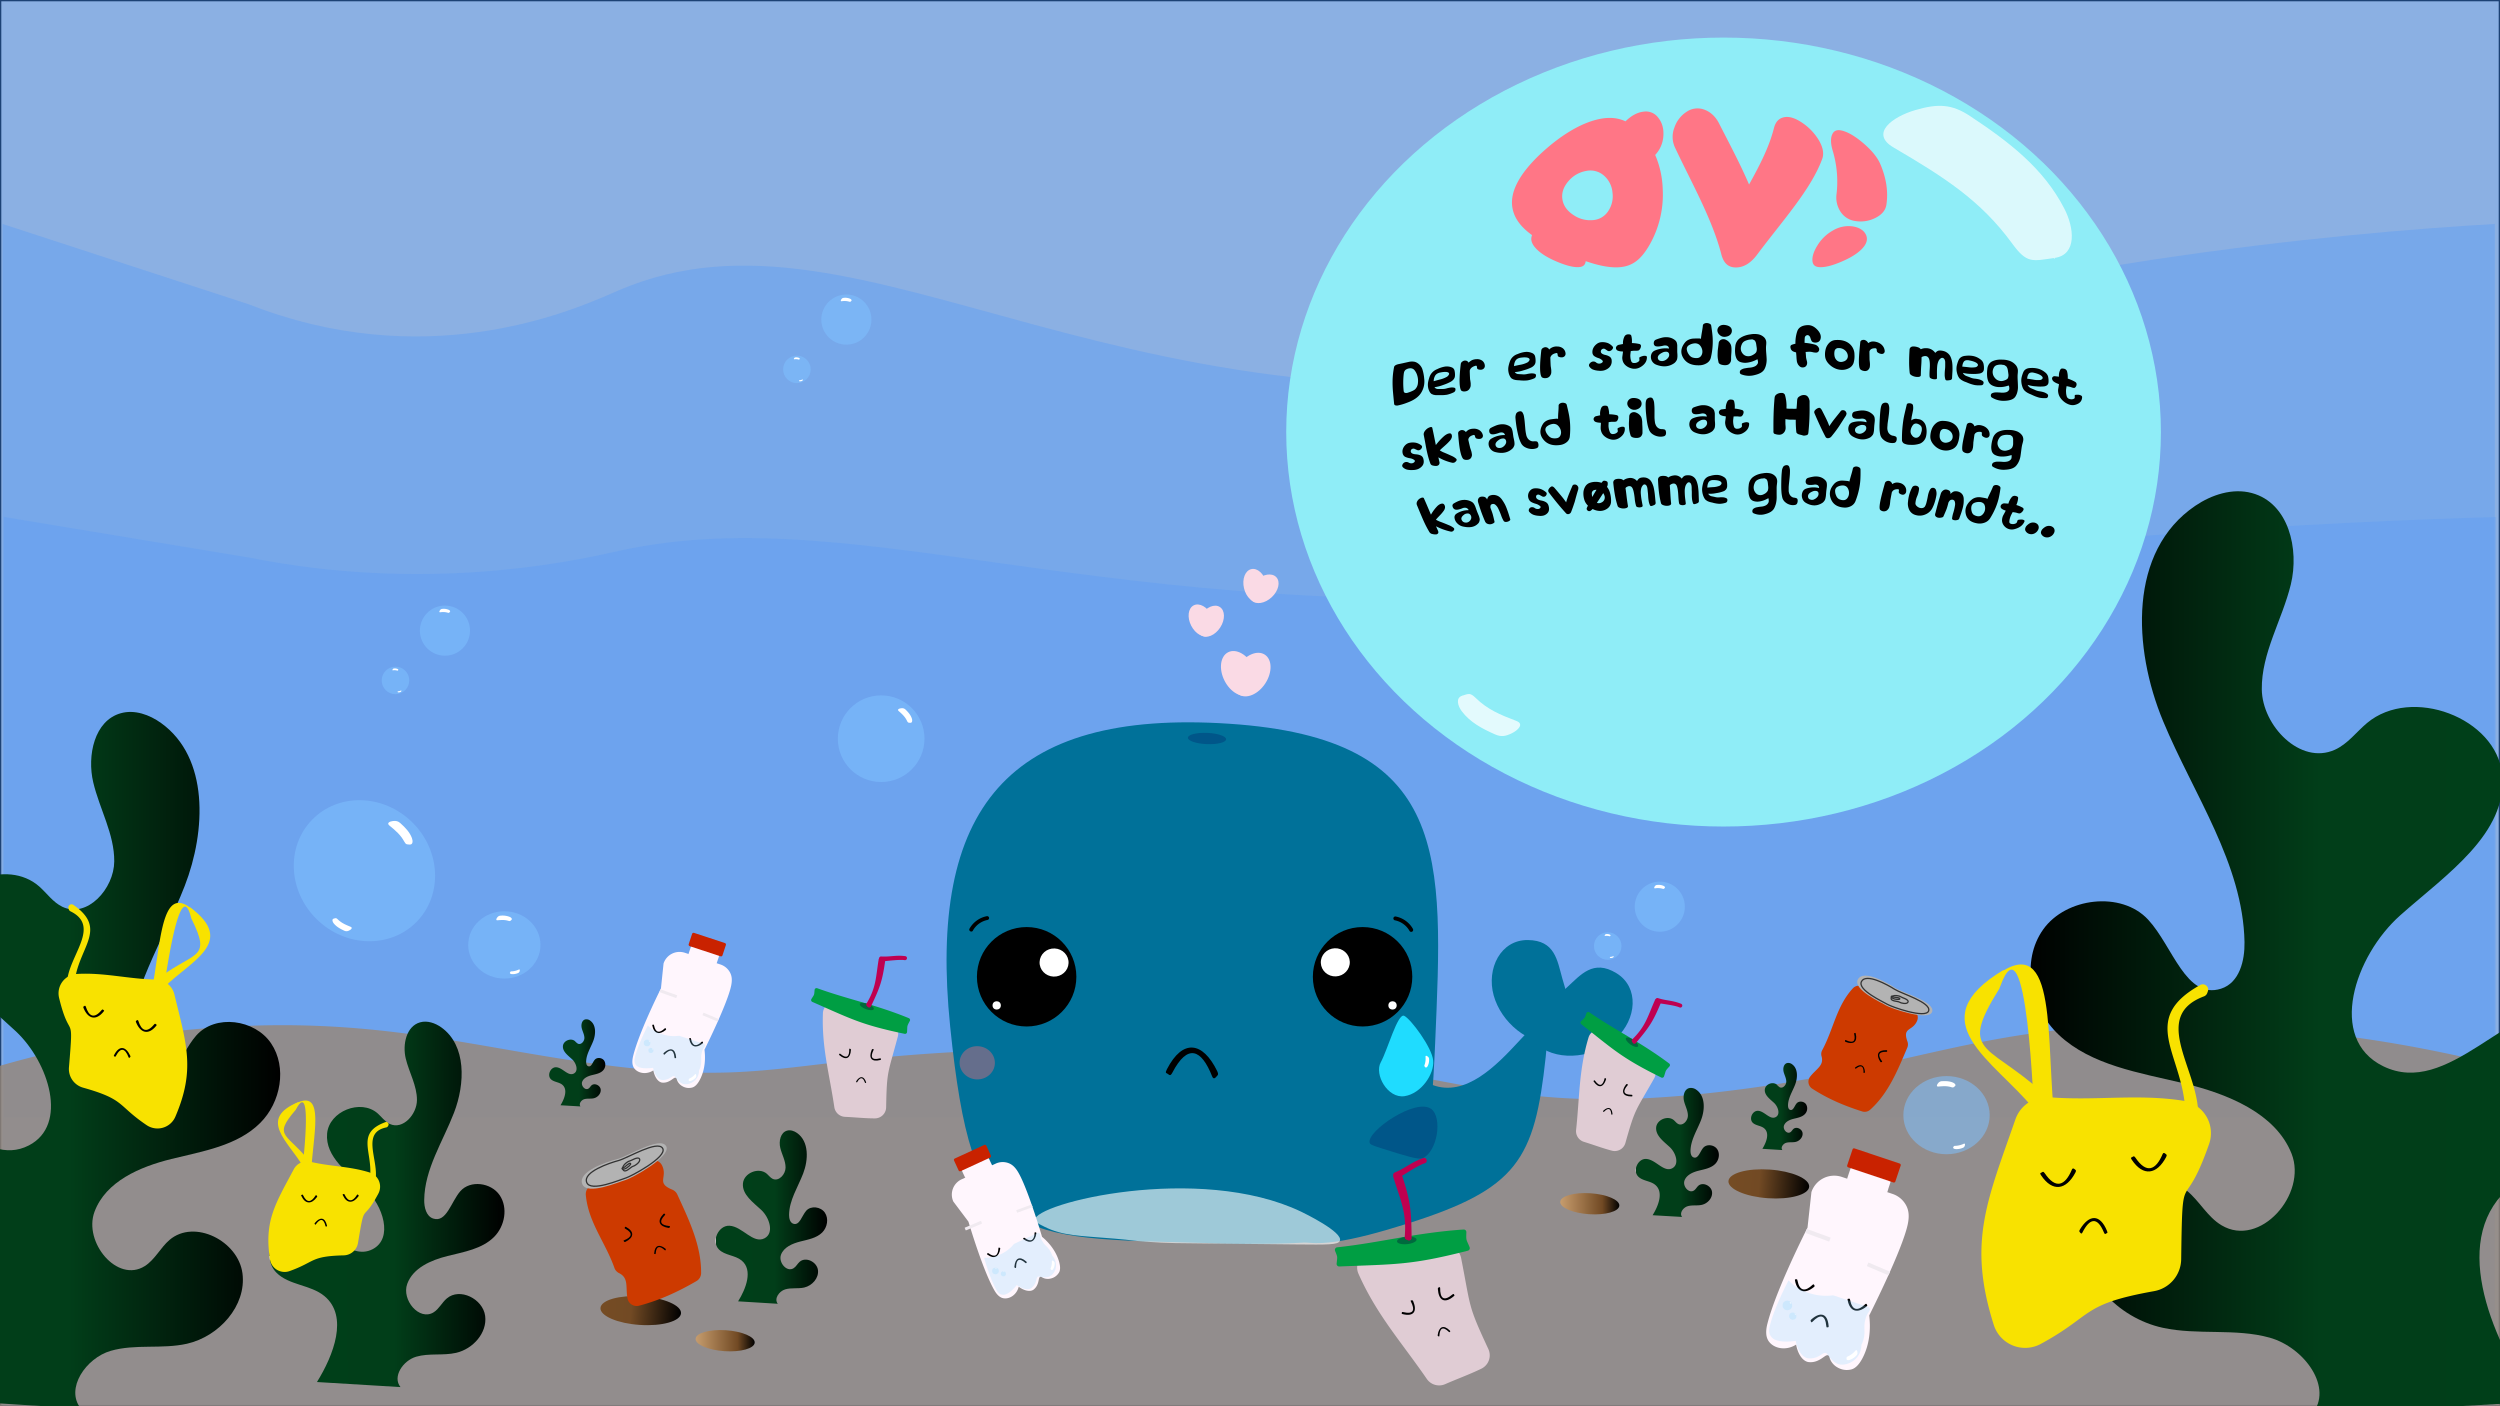 <svg xmlns="http://www.w3.org/2000/svg" xmlns:xlink="http://www.w3.org/1999/xlink" viewBox="0 0 1920 1080"><rect x="0" y="0" width="1920" height="1080" fill="#808080" stroke="none"/><defs><style>.cls-1{fill:#ccc;}.cls-2,.cls-3,.cls-4{fill:#3f90ff;}.cls-2{opacity:0.46;}.cls-3{opacity:0.17;}.cls-4{opacity:0.25;}.cls-35,.cls-5{fill:none;}.cls-6{fill:#998675;opacity:0.79;}.cls-7{fill:#7fc0ff;}.cls-31,.cls-7{opacity:0.54;}.cls-21,.cls-8{fill:#fff;}.cls-9{fill:url(#linear-gradient);}.cls-10{fill:url(#linear-gradient-2);}.cls-11{fill:url(#linear-gradient-3);}.cls-12{fill:url(#linear-gradient-4);}.cls-13{fill:url(#linear-gradient-5);}.cls-14{fill:url(#linear-gradient-6);}.cls-15{fill:url(#linear-gradient-7);}.cls-16{fill:url(#linear-gradient-8);}.cls-17{fill:url(#linear-gradient-9);}.cls-18{fill:url(#linear-gradient-10);}.cls-19{fill:#007199;}.cls-20{fill:#fc697a;opacity:0.4;}.cls-21{opacity:0.62;}.cls-22{fill:#005185;opacity:0.82;}.cls-23{fill:#fadae5;}.cls-24{fill:#1fdcff;}.cls-25{fill:url(#linear-gradient-11);}.cls-26{fill:#fff6fd;}.cls-27{fill:#c92200;}.cls-28,.cls-31{fill:#8ad5ff;}.cls-28{opacity:0.24;}.cls-29{fill:#f0eaf0;}.cls-30{opacity:0.45;}.cls-32{fill:#f8e200;}.cls-33{fill:#cd3a00;}.cls-34{fill:#b3b3b3;}.cls-35{stroke:#333;stroke-miterlimit:10;}.cls-36{fill:#e0ccd4;}.cls-37{fill:#009e43;}.cls-38{fill:#bf0050;}.cls-39{fill:#006a3e;}.cls-40{fill:#8fedf7;}.cls-41{opacity:0.68;}.cls-42{opacity:0.75;}.cls-43{fill:#ff7686;}</style><linearGradient id="linear-gradient" x1="-128.72" y1="813.91" x2="215.17" y2="813.91" gradientTransform="matrix(1, 0, 0, 1, -0.06, -0.8)" gradientUnits="userSpaceOnUse"><stop offset="0" stop-color="#fff"/><stop offset="0" stop-color="#003f19"/><stop offset="0.13" stop-color="#003f19"/><stop offset="0.53" stop-color="#013e19"/><stop offset="1"/></linearGradient><linearGradient id="linear-gradient-2" x1="213.53" y1="927.21" x2="394.14" y2="927.21" gradientTransform="translate(-10.09 -1.1) rotate(-0.21)" xlink:href="#linear-gradient"/><linearGradient id="linear-gradient-3" x1="459.81" y1="1008.89" x2="521.81" y2="1008.89" gradientTransform="translate(1500.97 515.73) rotate(90)" gradientUnits="userSpaceOnUse"><stop offset="0" stop-color="#754c24"/><stop offset="0.38" stop-color="#724a24"/><stop offset="1"/></linearGradient><linearGradient id="linear-gradient-4" x1="534.23" y1="1029.63" x2="579.6" y2="1029.63" gradientTransform="translate(1547.6 406.08) rotate(86.22)" gradientUnits="userSpaceOnUse"><stop offset="0" stop-color="#c69c6d"/><stop offset="0.71" stop-color="#724a24"/><stop offset="1"/></linearGradient><linearGradient id="linear-gradient-5" x1="1310.33" y1="854.41" x2="1372.33" y2="854.41" gradientTransform="translate(2205.34 -432.88) rotate(90)" xlink:href="#linear-gradient-3"/><linearGradient id="linear-gradient-6" x1="1198.25" y1="924.45" x2="1243.61" y2="924.45" gradientTransform="translate(2062.91 -354.75) rotate(86.22)" xlink:href="#linear-gradient-4"/><linearGradient id="linear-gradient-7" x1="556.16" y1="938" x2="641.87" y2="938" gradientTransform="translate(-10.09 -1.1) rotate(-0.21)" xlink:href="#linear-gradient"/><linearGradient id="linear-gradient-8" x1="1263.1" y1="890.95" x2="1326.91" y2="890.95" gradientTransform="translate(-10.09 -1.1) rotate(-0.21)" xlink:href="#linear-gradient"/><linearGradient id="linear-gradient-9" x1="1351.74" y1="855.89" x2="1394.83" y2="855.89" gradientTransform="translate(-10.09 -1.1) rotate(-0.21)" xlink:href="#linear-gradient"/><linearGradient id="linear-gradient-10" x1="428.83" y1="819.06" x2="471.92" y2="819.06" gradientTransform="translate(-10.09 -1.1) rotate(-0.21)" xlink:href="#linear-gradient"/><linearGradient id="linear-gradient-11" x1="-0.06" y1="733.04" x2="456.04" y2="733.04" gradientTransform="matrix(-1.06, 0, 0, 1, 2037.87, -0.27)" xlink:href="#linear-gradient"/></defs><g id="Layer_1" data-name="Layer 1"><rect class="cls-1" x="0.5" y="0.5" width="1919" height="1079"/><path d="M1919,1V1079H1V1H1919m1-1H0V1080H1920V0Z"/></g><g id="Layer_2" data-name="Layer 2"><path class="cls-2" d="M1920,1080H0V-217l189.59,88.09c4.84,2.71,13.4,7.34,24.08,12.15,131.46,59.19,235.51-11.87,260.81-27.34C667-261.82,864.92,47.6,1288-65.13c110.18-29.35,174-70.91,367.14-112.38A2080.65,2080.65,0,0,1,1920-217Z"/><path class="cls-3" d="M1917,858H3V397l189,31.31c4.82,1,13.36,2.61,24,4.32,131.05,21,234.78-4.22,260-9.72,191.92-41.84,389.21,68.14,811,28.07,109.85-10.43,173.43-25.2,366-39.94,111-8.5,202.61-12.22,264-14Z"/><path class="cls-4" d="M1916,1080H2V172l189,61.67c4.82,1.9,13.36,5.14,24,8.5,131.05,41.44,234.78-8.3,260-19.13,191.92-82.42,389.21,134.2,811,55.28,109.85-20.55,173.43-49.64,366-78.68,111-16.73,202.61-24.06,264-27.64Z"/><rect class="cls-5" x="-4.92" y="-5.57" width="1920" height="1080"/><path class="cls-6" d="M1920,1081H0V818.53A800.49,800.49,0,0,1,168,789c125.06-8.33,199.32,16.91,301.11,29.53C600,834.77,606.77,809.1,804,805.41c312.27-5.85,305.26,58.31,520,32.81,150.44-17.88,201.28-55,363-51.41a1049.68,1049.68,0,0,1,233,31.72Z"/><circle class="cls-7" cx="650.02" cy="245.44" r="19.25"/><path class="cls-8" d="M653.77,231.16c-.06.06.06,0,0,0-.61.6-.71.79-1.61.5a13.2,13.2,0,0,0-5.74-.31c-1,.11-.71-.9-.16-1.61h0a2.12,2.12,0,0,1,1.81-1,9.49,9.49,0,0,1,4.91.74C653.7,229.81,654.39,230.57,653.77,231.16Z"/><circle class="cls-7" cx="612.03" cy="283.68" r="10.58"/><path class="cls-8" d="M614.09,275.83s0,0,0,0c-.33.33-.39.43-.88.27a7.33,7.33,0,0,0-3.15-.17c-.57.06-.4-.49-.09-.88,0,0,0,0,0,0a1.16,1.16,0,0,1,1-.57,5.24,5.24,0,0,1,2.7.41C614.05,275.09,614.43,275.5,614.09,275.83Z"/><path class="cls-8" d="M613.69,292.34s0,0,0,0c.15-.28.16-.36.51-.36a5,5,0,0,0,2.06-.56c.35-.16.35.23.24.55,0,0,0,0,0,0a.8.8,0,0,1-.51.57,3.52,3.52,0,0,1-1.82.31C613.88,292.81,613.55,292.62,613.69,292.34Z"/><circle class="cls-7" cx="1530.9" cy="431.44" r="19.25"/><path class="cls-8" d="M1545.62,432.54c-.07-.05,0,.07,0,0-.69-.5-.9-.55-.78-1.5a13.1,13.1,0,0,0-.74-5.69c-.28-1,.77-.87,1.56-.45h0a2.1,2.1,0,0,1,1.34,1.59,9.63,9.63,0,0,1,.17,5C1546.94,432.22,1546.32,433,1545.62,432.54Z"/><circle class="cls-7" cx="1486.42" cy="401.01" r="10.58"/><path class="cls-8" d="M1494.51,401.61s0,0,0,0c-.39-.27-.5-.3-.43-.82a7.18,7.18,0,0,0-.41-3.13c-.16-.55.42-.48.86-.25h0a1.19,1.19,0,0,1,.74.87,5.4,5.4,0,0,1,.09,2.73C1495.23,401.44,1494.89,401.89,1494.51,401.61Z"/><path class="cls-8" d="M1478.2,404.21s0,0,0,0c.3.09.38.09.45.44a4.82,4.82,0,0,0,.92,1.91c.22.32-.17.4-.5.34h0a.79.79,0,0,1-.65-.4,3.48,3.48,0,0,1-.64-1.73C1477.77,404.48,1477.89,404.12,1478.2,404.21Z"/><circle class="cls-7" cx="676.73" cy="567.32" r="33.27"/><path class="cls-8" d="M699.15,555.12c-.15,0,0,.12,0,0-1.48-.07-1.84,0-2.54-1.44-1.49-3.14-3.55-5.08-6.41-7.58-1.35-1.19.3-2,1.84-2.12h0a3.68,3.68,0,0,1,3.44,1c2.16,2.11,4,4.22,4.88,7.05C700.76,553.43,700.63,555.19,699.15,555.12Z"/><circle class="cls-7" cx="1274.72" cy="696.33" r="19.25"/><path class="cls-8" d="M1278.46,682.05c-.06.06.07,0,0,0-.61.6-.71.79-1.61.5a13.2,13.2,0,0,0-5.74-.31c-1,.1-.71-.9-.16-1.61h0a2.12,2.12,0,0,1,1.81-1,9.47,9.47,0,0,1,4.91.74C1278.39,680.7,1279.08,681.46,1278.46,682.05Z"/><circle class="cls-7" cx="1234.73" cy="726.57" r="10.58"/><path class="cls-8" d="M1236.79,718.72s0,0,0,0c-.34.33-.4.43-.89.27a7.33,7.33,0,0,0-3.15-.17c-.57.06-.39-.49-.09-.88h0a1.16,1.16,0,0,1,1-.57,5.24,5.24,0,0,1,2.7.41C1236.74,718,1237.12,718.39,1236.79,718.72Z"/><path class="cls-8" d="M1236.38,735.23s0,0,0,0c.15-.28.16-.36.51-.36a5,5,0,0,0,2.06-.56c.35-.16.35.23.24.55h0a.8.8,0,0,1-.51.57,3.52,3.52,0,0,1-1.82.31C1236.57,735.7,1236.24,735.51,1236.38,735.23Z"/><circle class="cls-7" cx="341.72" cy="484.33" r="19.25"/><path class="cls-8" d="M345.46,470.05c-.06.06.07,0,0,0-.61.6-.71.79-1.61.5a13.2,13.2,0,0,0-5.74-.31c-1,.1-.71-.9-.16-1.61h0a2.12,2.12,0,0,1,1.81-1,9.47,9.47,0,0,1,4.91.74C345.39,468.7,346.08,469.46,345.46,470.05Z"/><circle class="cls-7" cx="303.73" cy="522.57" r="10.58"/><path class="cls-8" d="M305.79,514.72s0,0,0,0c-.34.33-.4.43-.89.27a7.33,7.33,0,0,0-3.15-.17c-.57.06-.39-.49-.09-.88h0a1.16,1.16,0,0,1,1-.57,5.24,5.24,0,0,1,2.7.41C305.74,514,306.12,514.39,305.79,514.72Z"/><path class="cls-8" d="M305.38,531.23s0,0,0,0c.15-.28.16-.36.51-.36a5,5,0,0,0,2.06-.56c.35-.16.35.23.24.55h0a.8.8,0,0,1-.51.57,3.52,3.52,0,0,1-1.82.31C305.57,531.7,305.24,531.51,305.38,531.23Z"/><ellipse class="cls-7" cx="387.34" cy="725.7" rx="27.75" ry="25.85"/><path class="cls-8" d="M392.74,706.53c-.09.08.09,0,0,0-.89.8-1,1.06-2.33.67-2.76-.84-5.11-.7-8.27-.42-1.49.14-1-1.21-.23-2.17h0a3.12,3.12,0,0,1,2.6-1.38,14.74,14.74,0,0,1,7.08,1C392.63,704.71,393.63,705.73,392.74,706.53Z"/><path class="cls-8" d="M391.69,746.88c0-.07-.07,0,0,0,.38-.69.41-.89,1.33-.89a13.43,13.43,0,0,0,5.39-1.37c.92-.38.93.57.64,1.34h0a2,2,0,0,1-1.35,1.4,10.07,10.07,0,0,1-4.75.77C392.17,748,391.3,747.57,391.69,746.88Z"/><ellipse class="cls-7" cx="1494.93" cy="856.44" rx="33.15" ry="30.01"/><path class="cls-8" d="M1501.39,834.17c-.11.09.1.06,0,0-1.06.93-1.23,1.24-2.79.78-3.29-1-6.1-.81-9.87-.48-1.78.16-1.23-1.41-.28-2.52h0a3.74,3.74,0,0,1,3.11-1.6c3-.12,5.83-.06,8.45,1.15C1501.26,832.07,1502.45,833.24,1501.39,834.17Z"/><path class="cls-8" d="M1500.13,881c0-.08-.08,0,0,0,.46-.79.49-1,1.6-1a16.36,16.36,0,0,0,6.43-1.59c1.1-.44,1.12.67.77,1.56h0a2.33,2.33,0,0,1-1.61,1.62,12.09,12.09,0,0,1-5.69.89C1500.71,882.35,1499.67,881.82,1500.13,881Z"/><path class="cls-9" d="M-60,1074c24.47-39.17,46.75-96.19,11.38-125.87-20.21-17-52-15.84-70.3-34.82-23.76-24.6-1.08-74.5,33.05-72.7,39.87,2.1,72.5,57.37,108,39.09,30.65-15.78,15.34-63.87-9.79-87.5S-47,744.5-43.8,710.13c3-32.64,49.39-51,73.92-29.33,5.93,5.25,10.61,12.18,17.75,15.6,19,9.09,39.72-13.76,39.87-34.83s-11.32-40.29-16.15-60.8.88-47.36,21.15-53c10.6-3,22.08,1.11,31,7.54,36.82,26.49,34.59,82.68,18.15,125S98.46,762.68,97.85,808.07c-.15,10.74,2.85,23.64,13,27.1,19.29,6.58,26.35-24.44,39.78-39.79,14.67-16.77,45.1-12.57,57.56,5.9s7.47,45.39-8.32,61.1C182.22,880,155.8,884.13,131.64,890.1s-50.43,17.19-59.07,40.56,17.53,55,38.6,41.71c7.83-4.94,12-14.07,19-20.09,19.1-16.32,52.85.76,56.05,25.7s-18.08,48.41-42.58,54c-19.19,4.34-39.72,0-58.62,5.47s-35.22,28.95-22.94,44.35"/><path class="cls-10" d="M243.42,1061.4c12.78-20.59,24.38-50.54,5.75-66-10.65-8.86-27.32-8.21-37-18.12-12.53-12.86-.71-39.08,17.22-38.2,20.95,1,38.18,30,56.8,20.29,16.07-8.34,7.94-33.53-5.31-45.87s-31.25-24.9-29.66-42.93c1.52-17.13,25.85-26.87,38.77-15.53,3.12,2.74,5.6,6.37,9.35,8.15,10,4.73,20.84-7.3,20.88-18.35s-6-21.11-8.6-31.85.38-24.84,11-27.84c5.56-1.57,11.6.54,16.31,3.89,19.39,13.82,18.32,43.29,9.76,65.51s-22.66,43.3-22.9,67.11c-.05,5.63,1.54,12.39,6.88,14.18,10.15,3.42,13.8-12.87,20.82-20.95,7.67-8.82,23.66-6.68,30.24,3s4,23.79-4.26,32.06c-9.23,9.24-23.1,11.49-35.78,14.67S317.26,973.7,312.76,986s9.31,28.8,20.35,21.8c4.11-2.61,6.28-7.4,10-10.57,10-8.61,27.76.29,29.49,13.36s-9.41,25.43-22.27,28.38c-10.07,2.31-20.86.08-30.77,3s-18.44,15.26-12,23.31"/><ellipse class="cls-11" cx="492.08" cy="1006.54" rx="11" ry="31" transform="translate(-544.7 1431.22) rotate(-86.22)"/><ellipse class="cls-12" cx="556.91" cy="1029.63" rx="8.06" ry="22.73" transform="translate(-507.18 1517.48) rotate(-86.22)"/><ellipse class="cls-13" cx="1350.93" cy="908.45" rx="11" ry="31" transform="matrix(0.07, -1, 1, 0.07, 355.43, 2196.57)"/><ellipse class="cls-14" cx="1220.93" cy="924.45" rx="8.06" ry="22.73" transform="translate(218.03 2081.8) rotate(-86.22)"/><path class="cls-15" d="M566.87,999.43c6.07-9.77,11.57-24,2.73-31.34-5.05-4.2-13-3.89-17.55-8.59-5.95-6.1-.34-18.54,8.17-18.13,9.94.49,18.12,14.21,26.95,9.63,7.62-4,3.77-15.91-2.52-21.77s-14.83-11.81-14.07-20.37c.72-8.12,12.26-12.75,18.39-7.37,1.49,1.3,2.66,3,4.44,3.87,4.74,2.24,9.89-3.46,9.91-8.71s-2.86-10-4.08-15.11.18-11.79,5.22-13.21c2.64-.75,5.5.25,7.74,1.85,9.2,6.55,8.69,20.54,4.63,31.08S606.08,921.81,606,933.1c0,2.68.73,5.88,3.26,6.73,4.81,1.62,6.55-6.1,9.88-9.94,3.64-4.18,11.23-3.17,14.35,1.42s1.9,11.29-2,15.21c-4.38,4.39-11,5.46-17,7s-12.55,4.32-14.69,10.14,4.42,13.67,9.66,10.35c2-1.24,3-3.51,4.73-5,4.75-4.08,13.17.14,14,6.35s-4.46,12.06-10.56,13.46c-4.78,1.1-9.9,0-14.61,1.42s-8.75,7.24-5.67,11.06"/><path class="cls-16" d="M1269.2,933.29c4.51-7.28,8.61-17.86,2-23.33-3.76-3.13-9.65-2.9-13.07-6.4-4.42-4.54-.25-13.81,6.09-13.5,7.4.36,13.49,10.58,20.06,7.17,5.68-3,2.81-11.85-1.87-16.21s-11-8.79-10.48-15.16c.53-6.05,9.13-9.5,13.69-5.49,1.11,1,2,2.25,3.31,2.88,3.53,1.67,7.36-2.58,7.37-6.48s-2.12-7.46-3-11.26.13-8.77,3.89-9.83a7,7,0,0,1,5.76,1.37c6.85,4.89,6.47,15.3,3.45,23.15s-8,15.3-8.09,23.71c0,2,.54,4.37,2.43,5,3.58,1.2,4.87-4.55,7.35-7.4,2.71-3.12,8.36-2.36,10.69,1.05s1.41,8.41-1.51,11.33c-3.26,3.26-8.16,4.06-12.64,5.18s-9.34,3.22-10.93,7.56,3.29,10.17,7.19,7.7c1.45-.92,2.22-2.61,3.52-3.74,3.53-3,9.81.11,10.42,4.73s-3.33,9-7.87,10c-3.56.82-7.37,0-10.87,1.06s-6.52,5.39-4.23,8.23"/><path class="cls-17" d="M1353.51,882.29c3-4.91,5.82-12,1.37-15.75-2.54-2.12-6.51-2-8.82-4.32-3-3.07-.17-9.33,4.11-9.12,5,.25,9.11,7.15,13.55,4.84,3.83-2,1.89-8-1.27-10.94s-7.46-5.94-7.07-10.24c.36-4.09,6.16-6.41,9.24-3.71a10.86,10.86,0,0,0,2.24,2c2.38,1.13,5-1.74,5-4.38s-1.44-5-2.06-7.6.09-5.92,2.63-6.64a4.72,4.72,0,0,1,3.89.93c4.63,3.3,4.37,10.33,2.33,15.63s-5.41,10.33-5.46,16c0,1.34.36,2.95,1.64,3.38,2.42.82,3.29-3.07,5-5,1.83-2.1,5.65-1.59,7.22.71a6.24,6.24,0,0,1-1,7.65c-2.2,2.21-5.51,2.75-8.53,3.5s-6.31,2.18-7.39,5.11,2.23,6.87,4.86,5.2c1-.62,1.5-1.77,2.38-2.53,2.38-2.05,6.62.07,7,3.19s-2.24,6.07-5.31,6.77c-2.4.56-5,0-7.34.72s-4.4,3.64-2.86,5.56"/><path class="cls-18" d="M430.47,848.84c3-4.91,5.82-12.06,1.37-15.76-2.54-2.11-6.52-2-8.82-4.32-3-3.06-.17-9.32,4.11-9.11,5,.24,9.11,7.14,13.55,4.84,3.83-2,1.89-8-1.27-10.94s-7.46-5.94-7.08-10.24c.37-4.09,6.17-6.41,9.25-3.71a10.72,10.72,0,0,0,2.23,1.94c2.39,1.13,5-1.74,5-4.37s-1.43-5-2.05-7.6.09-5.93,2.63-6.64a4.68,4.68,0,0,1,3.89.93c4.62,3.29,4.37,10.32,2.33,15.62s-5.41,10.33-5.46,16c0,1.35.36,3,1.64,3.39,2.42.81,3.29-3.07,5-5,1.83-2.1,5.65-1.59,7.22.71a6.25,6.25,0,0,1-1,7.65c-2.2,2.21-5.51,2.74-8.53,3.5s-6.31,2.18-7.39,5.1,2.22,6.87,4.86,5.2c1-.62,1.5-1.76,2.38-2.52,2.38-2,6.62.07,7,3.19s-2.24,6.07-5.31,6.77c-2.4.55-5,0-7.34.71s-4.4,3.64-2.86,5.56"/><path class="cls-19" d="M1102.18,801.49C1096,945.4,1080.85,958.68,928.44,954.68s-181.58.9-198.7-166.2,43.51-243.93,214.17-232.66S1108.36,657.58,1102.18,801.49Z"/><path class="cls-19" d="M1187.09,811.79c-8.49,78.89-21.67,101.31-106.55,128.06s-126,25.67-77.06-73.27,45.22-53,96.52-33.39S1195.58,732.9,1187.09,811.79Z"/><path class="cls-19" d="M1199.89,751.56c4,14,15.59,47.29-5.17,49.36s-41.87-15.81-47.57-36.43,5.32-42.75,26.23-42.54S1195.92,737.52,1199.89,751.56Z"/><path class="cls-19" d="M1203.22,758.51c-10.8,9.81-38.24,31.9-21.71,44.64s43.89,8.72,59.64-5.77,18.09-39.1.23-50S1214,748.7,1203.22,758.51Z"/><circle cx="788.46" cy="750.16" r="38.18"/><ellipse class="cls-8" cx="809.46" cy="739.16" rx="10.81" ry="11.13" transform="translate(37.12 1517.02) rotate(-87.6)"/><circle class="cls-8" cx="765.46" cy="772.16" r="3.19"/><circle cx="1046.46" cy="750.16" r="38.18"/><ellipse class="cls-8" cx="1025.46" cy="739.16" rx="11.13" ry="10.81" transform="translate(-30 43.5) rotate(-2.4)"/><circle class="cls-8" cx="1069.46" cy="772.16" r="3.19"/><ellipse class="cls-20" cx="750.46" cy="816.16" rx="12.76" ry="13.56" transform="translate(-96.35 1531.85) rotate(-87.6)"/><path class="cls-21" d="M794.78,937.07c.1,1.43,2.55,2.65,7.44,5.1,14.09,7,26.26,6.81,53.24,9.06,16.2,1.36,12.45,1.5,24.58,2.4,17.41,1.29,26.39,1.1,50.15,1.41,10.41.14,28.77.32,65.5.69,24,.24,31.93.34,33.3-2.71,3-6.65-28.08-21.67-29.7-22.44C920.85,893.07,793.81,924.12,794.78,937.07Z"/><path class="cls-22" d="M1099.25,851.72c8.6,6.49,4.86,32.52-6.58,37.75-3.11,1.42-12.43-1.48-31-7.35-8.07-2.56-9.37-3.13-9.78-4.49C1049.34,869,1087.38,842.77,1099.25,851.72Z"/><ellipse class="cls-22" cx="926.89" cy="567.12" rx="4.32" ry="14.69" transform="translate(321.54 1469.5) rotate(-87.6)"/><ellipse class="cls-23" cx="951.47" cy="517.17" rx="12.36" ry="18.25" transform="translate(-131.06 487.22) rotate(-26.94)"/><ellipse class="cls-23" cx="961.47" cy="518.17" rx="18.27" ry="12.36" transform="translate(3.1 1042.06) rotate(-56.99)"/><ellipse class="cls-23" cx="922.67" cy="476.47" rx="8.81" ry="13.01" transform="translate(-115.74 469.76) rotate(-26.94)"/><ellipse class="cls-23" cx="929.8" cy="477.18" rx="13.03" ry="8.81" transform="translate(23.06 996.85) rotate(-56.99)"/><ellipse class="cls-23" cx="963.95" cy="449.82" rx="8.81" ry="13.01" transform="translate(-77.31 232.29) rotate(-13.22)"/><ellipse class="cls-23" cx="970.71" cy="452.21" rx="13.03" ry="8.81" transform="translate(-46.12 788.11) rotate(-43.26)"/><path d="M900.37,823.79c11.75-22.52,22.29-18.07,30.55,2.85,1.11,2.81,2.64,1,3.46,0h0c.82-.93,1.8-1.22.32-4.23-11-22.38-26.31-24.85-38.5-1.24-1.64,3.18-.48,2.79.65,3.55h0C898,825.49,898.79,826.82,900.37,823.79Z"/><path class="cls-24" d="M1100.69,814.47c1,10.17-9,25.39-22,27.38s-23.42-16.73-18.27-26,13-38.06,18-35.7S1099.72,804.3,1100.69,814.47Z"/><path class="cls-8" d="M1094.54,819.57c-.06-.07,0,.07,0,0-.61-.7-.82-.82-.45-1.79a14.24,14.24,0,0,0,.7-6.21c0-1.13,1-.72,1.76-.08h0a2.31,2.31,0,0,1,1,2,10.38,10.38,0,0,1-1.11,5.29C1096,819.58,1095.14,820.28,1094.54,819.57Z"/><path d="M747.18,714.66a16.66,16.66,0,0,1,11.35-8.16,1.51,1.51,0,0,0,1.05-1.84,1.54,1.54,0,0,0-1.85-1,19.59,19.59,0,0,0-13.14,9.54c-.94,1.68,1.65,3.2,2.59,1.51Z"/><path d="M1085.15,713.42a19.53,19.53,0,0,0-13.14-9.53,1.53,1.53,0,0,0-1.84,1.05,1.5,1.5,0,0,0,1,1.84,16.64,16.64,0,0,1,11.35,8.16,1.5,1.5,0,0,0,2.59-1.52Z"/><path class="cls-25" d="M1946.43,1076.72c-34.52-52-66.06-127.71-16.7-166.83,28.21-22.35,72.68-20.66,98.26-45.7,33.14-32.45,1.07-98.7-46.72-96.52-55.84,2.55-101.21,75.58-151.06,51.15-43-21.1-21.87-84.71,13.19-115.87s82.85-62.83,78.21-108.39c-4.4-43.26-69.49-67.92-103.72-39.3-8.27,6.92-14.79,16.08-24.77,20.57-26.53,11.92-55.72-18.48-56.06-46.39s15.61-53.31,22.26-80.45-1.52-62.75-29.94-70.35c-14.87-4-30.92,1.35-43.41,9.81-51.42,34.87-48,109.33-24.67,165.47s61.35,109.42,62.48,169.56c.27,14.22-3.85,31.29-18,35.82-27,8.61-37.06-32.54-56-53-20.65-22.3-63.24-16.92-80.59,7.48s-10.19,60.09,12,81c24.83,23.38,61.86,29.07,95.73,37.14s70.74,23.07,83,54.08-24.23,72.73-53.81,55c-11-6.58-16.91-18.71-26.81-26.73-26.86-21.74-74,.69-78.36,33.72s25.61,64.24,60,71.73c26.91,5.86,55.63.23,82.14,7.59s49.5,38.57,32.4,58.91"/><ellipse class="cls-7" cx="279.87" cy="668.74" rx="52.26" ry="56.1" transform="translate(-394.24 402.07) rotate(-45.71)"/><path class="cls-8" d="M314.77,648.61c-.24,0,.06.19,0,0-2.42-.1-3,.09-4.32-2.32-2.81-5.1-6.41-8.23-11.38-12.27-2.35-1.91.23-3.21,2.72-3.47h0c2.49-.26,3.93.06,5.73,1.67,3.79,3.42,7.13,6.83,8.84,11.43C317.17,645.83,317.18,648.7,314.77,648.61Z"/><path class="cls-8" d="M256.27,705.52c.15,0-.08-.11,0,0,1.53-.45,1.85-.69,3.19.6,2.85,2.74,5.76,4,9.73,5.62,1.88.75.54,2.15-1,2.85h0a4,4,0,0,1-3.93.12c-3.1-1.43-5.91-3-8-5.6C255.36,707.85,254.74,706,256.27,705.52Z"/></g><g id="Layer_3" data-name="Layer 3"><path class="cls-26" d="M1411.2,1050.19a13,13,0,0,1-5.13-5.14c-1.17-2.23-1-3.63-2-4.12-1.79-.79-3.69,2.15-8.23,4.1a13.05,13.05,0,0,1-7.2,1c-4.52-.93-7.95-6.45-9.23-13.37-7.58,4.86-16.82,3.21-20.93-2.42-3.09-4.24-2-10.26-1-14.07,6.07-23.55,25.12-62.22,30.7-73.38q1.5-13.65,3-27.29a18.44,18.44,0,0,1,23.33-11.63l39,13.07a18.4,18.4,0,0,1,10.64,9.26c1.94,3.89,2.2,8.34,1,14.07-4.16,19.59-28.38,67.59-29.58,70,1,8.51.85,19.8-4.13,30.7-3.87,8.48-7.64,10.14-9.25,10.65A14,14,0,0,1,1411.2,1050.19Z"/><path class="cls-26" d="M1449.42,915.59c-1.66,3.76-21.27,4.66-28.78-6.21a16.77,16.77,0,0,1-2.05-4.11l1-3.08.74-2.19.59-1.79a5.57,5.57,0,0,1,7-3.51l20.28,6.79a5.57,5.57,0,0,1,3.51,7l-1.33,4h0C1450.17,913.33,1449.6,915.17,1449.42,915.59Z"/><rect class="cls-27" x="1419.63" y="887.44" width="39.01" height="15.32" rx="1.14" transform="translate(358.67 -410.62) rotate(18.51)"/><path d="M1402.61,1018.51c-.84-9.27-5-9.23-10.75-3.29-.76.8-1-.05-1.17-.48h0c-.15-.43-.44-.66.48-1.48,6.83-6,12.38-4.75,13.21,5,.12,1.31-.22,1-.71,1.11h0C1403.18,1019.42,1402.72,1019.76,1402.61,1018.51Z"/><path d="M1420.85,998.24c1.65,8.64,6.11,8.71,11.71,3.34.75-.73,1.1.07,1.29.47h0c.19.4.52.63-.39,1.36-6.79,5.46-12.8,4.1-14.48-4.94-.22-1.22.16-.93.67-1h0C1420.16,997.38,1420.63,997.08,1420.85,998.24Z"/><path d="M1380.43,983.32c1.65,8.64,6.11,8.71,11.71,3.34.76-.72,1.1.07,1.29.47h0c.2.41.52.63-.39,1.37-6.78,5.45-12.8,4.09-14.47-5-.23-1.21.15-.93.67-1h0C1379.75,982.46,1380.21,982.16,1380.43,983.32Z"/><path class="cls-28" d="M1410.94,1047.29c-3.1-1.36-5.57-4.62-6.34-5.63-1.17-1.55-1.35-2.22-2.27-2.51-1.93-.62-3.43,1.58-6.8,3a13.92,13.92,0,0,1-7.19,1c-4.42-.81-7.87-6.38-9.24-13.37-8.31,1.26-15,.34-17.67-2a9.15,9.15,0,0,1-2.31-3.15,8.58,8.58,0,0,1-.23-4.73c2.45-12.4,12-31.35,14.71-36.55a35.75,35.75,0,0,0,12.41,8.44,41.35,41.35,0,0,0,21.83,3l6.85,2.29,6.85,2.29,6.85,2.29c5.49,1.76,6.15,1.68,6.84,2.3a2.19,2.19,0,0,1,.8,1.19c.37,1.46-1.19,2.55-2.42,5.12a17.09,17.09,0,0,0-1,3.08c-1.45,5.24-.14,8.26-1,13.36a23,23,0,0,1-2.06,6.17,15.48,15.48,0,0,1-3.31,9.52,14.9,14.9,0,0,1-6.77,4.76C1418,1047.65,1414.44,1048.83,1410.94,1047.29Z"/><rect class="cls-29" x="1386.47" y="947.08" width="19.5" height="3.25" rx="0.19" transform="translate(409.89 -421.19) rotate(20.05)"/><rect class="cls-29" x="1433.51" y="973.07" width="18.09" height="3.02" rx="0.19" transform="translate(497.85 -487.71) rotate(23.09)"/><g class="cls-30"><circle class="cls-31" cx="1372.71" cy="1002.57" r="3.68"/></g><path class="cls-8" d="M1375.53,1001.33s0,0,0,0c-.17,0-.21,0-.29-.15a2.46,2.46,0,0,0-.73-.82c-.15-.13,0-.22.2-.24h0a.42.42,0,0,1,.38.1,1.83,1.83,0,0,1,.56.77C1375.7,1001.14,1375.69,1001.33,1375.53,1001.33Z"/><g class="cls-30"><circle class="cls-31" cx="1376.86" cy="1010.79" r="2.81"/></g><path class="cls-8" d="M1379,1009.84s0,0,0,0-.15,0-.22-.11a1.85,1.85,0,0,0-.56-.63c-.12-.1,0-.17.15-.18h0a.32.32,0,0,1,.3.08,1.45,1.45,0,0,1,.43.58C1379.15,1009.69,1379.15,1009.84,1379,1009.84Z"/><path class="cls-8" d="M1418.11,1043.51c0-.11-.09,0,0,0,.09-1.09,0-1.35,1.13-1.82a16.57,16.57,0,0,0,5.76-4.45c.91-1,1.44.28,1.5,1.42,0,.11,0-.12,0,0a2.71,2.71,0,0,1-.89,2.48,12.1,12.1,0,0,1-5.32,3.35C1419.29,1044.74,1418,1044.59,1418.11,1043.51Z"/><path class="cls-26" d="M524.1,834.23a9.12,9.12,0,0,1-3.62-3.58c-.83-1.56-.68-2.54-1.45-2.88-1.26-.55-2.58,1.52-5.75,2.9a9.2,9.2,0,0,1-5,.74c-3.17-.64-5.59-4.49-6.52-9.34-5.29,3.44-11.77,2.31-14.66-1.62-2.19-3-1.41-7.18-.74-9.85,4.16-16.52,17.38-43.68,21.25-51.52l2-19.14a12.92,12.92,0,0,1,16.31-8.22l27.39,9a12.87,12.87,0,0,1,7.49,6.44c1.37,2.73,1.56,5.84.73,9.86-2.84,13.74-19.64,47.46-20.48,49.13.74,6,.67,13.87-2.78,21.53-2.69,5.95-5.32,7.13-6.45,7.48A9.73,9.73,0,0,1,524.1,834.23Z"/><path class="cls-26" d="M550.4,739.79c-1.15,2.64-14.88,3.34-20.18-4.25a11.43,11.43,0,0,1-1.46-2.87l.72-2.17L530,729l.42-1.26a3.89,3.89,0,0,1,4.91-2.48l14.24,4.69a3.9,3.9,0,0,1,2.48,4.92l-.92,2.79h0C550.92,738.2,550.53,739.5,550.4,739.79Z"/><rect class="cls-27" x="529.46" y="720.11" width="27.33" height="10.73" rx="1.14" transform="translate(254.14 -133.47) rotate(18.22)"/><path d="M518,812.06c-.62-6.48-3.55-6.44-7.53-2.27-.54.57-.72,0-.83-.32h0c-.11-.3-.31-.47.33-1,4.77-4.27,8.66-3.37,9.28,3.42.08.91-.16.71-.5.78h0C518.37,812.7,518.05,812.94,518,812.06Z"/><path d="M530.67,797.8c1.19,6.05,4.31,6.08,8.22,2.3.53-.51.77,0,.91.32h0c.13.28.36.44-.27,1-4.74,3.85-9,2.92-10.16-3.41-.16-.85.1-.66.46-.72h0C530.19,797.2,530.52,797,530.67,797.8Z"/><path d="M502.3,787.49c1.19,6,4.31,6.08,8.22,2.3.52-.51.77,0,.9.32h0c.14.28.37.44-.26,1-4.74,3.85-9,2.92-10.16-3.41-.17-.85.1-.66.46-.72h0C501.82,786.89,502.14,786.67,502.3,787.49Z"/><path class="cls-28" d="M523.91,832.2a12.76,12.76,0,0,1-4.47-3.92c-.82-1.08-1-1.55-1.6-1.76-1.35-.42-2.39,1.13-4.75,2.12a9.74,9.74,0,0,1-5,.74c-3.1-.55-5.53-4.44-6.52-9.34-5.81.92-10.52.29-12.38-1.32a6.3,6.3,0,0,1-1.63-2.2,5.91,5.91,0,0,1-.18-3.31c1.67-8.7,8.32-22,10.18-25.66a24.9,24.9,0,0,0,8.72,5.86,28.8,28.8,0,0,0,15.31,2.05l4.8,1.58,4.81,1.58,4.81,1.59c3.85,1.2,4.31,1.15,4.8,1.58a1.59,1.59,0,0,1,.57.83c.26,1-.83,1.79-1.68,3.6a11.47,11.47,0,0,0-.72,2.16c-1,3.67-.06,5.79-.68,9.37a15.8,15.8,0,0,1-1.43,4.32,10.82,10.82,0,0,1-2.28,6.68,10.31,10.31,0,0,1-4.73,3.36A8.23,8.23,0,0,1,523.91,832.2Z"/><rect class="cls-29" x="506.41" y="762.04" width="13.67" height="2.28" rx="0.19" transform="translate(288.29 -128.59) rotate(19.76)"/><rect class="cls-29" x="539.46" y="780.09" width="12.68" height="2.11" rx="0.19" transform="translate(345.44 -150.49) rotate(22.81)"/><g class="cls-30"><circle class="cls-31" cx="496.96" cy="801" r="2.58"/></g><path class="cls-8" d="M498.93,800.12s0,0,0,0-.14,0-.2-.1a1.65,1.65,0,0,0-.52-.57c-.11-.09,0-.16.14-.17h0a.26.26,0,0,1,.27.07,1.46,1.46,0,0,1,.4.53C499.05,800,499.05,800.12,498.93,800.12Z"/><g class="cls-30"><circle class="cls-31" cx="499.9" cy="806.75" r="1.97"/></g><path class="cls-8" d="M501.41,806.07s0,0,0,0-.11,0-.16-.08a1.32,1.32,0,0,0-.39-.43c-.08-.07,0-.12.1-.13h0a.24.24,0,0,1,.21.05,1,1,0,0,1,.3.41C501.5,806,501.5,806.08,501.41,806.07Z"/><path class="cls-8" d="M528.91,829.52c0-.07-.06,0,0,0,.07-.75,0-.94.79-1.27a11.66,11.66,0,0,0,4-3.14c.63-.67,1,.19,1,1,0,.08,0-.08,0,0a1.87,1.87,0,0,1-.61,1.74,8.53,8.53,0,0,1-3.72,2.37C529.75,830.38,528.85,830.28,528.91,829.52Z"/><path class="cls-32" d="M1654.39,991.59c-56.52,10.11-46.1,18.29-87.09,40.55a25.25,25.25,0,0,1-36.09-14.65c-20.11-63.35-5.22-95,16.6-157.73a25.4,25.4,0,0,1,26-17.09c35.16,2.93,67.4-2.82,102.88,2.69a25.21,25.21,0,0,1,19.89,33.27c-20.08,57.39-20.44,12.53-21.43,88.43A25.23,25.23,0,0,1,1654.39,991.59Z"/><path class="cls-32" d="M1695.25,762.44c.11-.33.23-.65.36-1,1.39-3.52-2.55-6.78-5.87-4.94-46.48,25.83-14.74,52-11.61,93.92a4.08,4.08,0,0,0,3.49,3.64c.47.07,1,.17,1.42.26a4.09,4.09,0,0,0,4.86-4.4c-3.41-32.83-34.18-70.11,4.77-84.72A4.3,4.3,0,0,0,1695.25,762.44Z"/><path d="M1615.85,946.61c-5.23-12.68-11.11-10.8-16.57,0-.73,1.46-1.46.38-1.86-.16h0c-.4-.54-.91-.74,0-2.29,7-11.5,15.36-12.08,20.77,1.21.73,1.79.12,1.52-.52,1.87h0C1617.05,947.64,1616.55,948.32,1615.85,946.61Z"/><path d="M1570.32,901c8.52,12.59,15.65,9.65,20.87-2.7.7-1.67,1.79-.64,2.37-.14h0c.58.51,1.26.64.31,2.43-7,13.3-17.51,15.26-26.35,2-1.19-1.77-.39-1.59.37-2.06h0C1568.64,900.09,1569.18,899.3,1570.32,901Z"/><path d="M1640,889.09c8.52,12.59,15.65,9.66,20.87-2.7.7-1.67,1.79-.64,2.37-.14h0c.58.51,1.26.64.31,2.44-7,13.29-17.51,15.25-26.35,2-1.19-1.78-.39-1.6.37-2.07h0C1638.33,888.2,1638.86,887.4,1640,889.09Z"/><path class="cls-32" d="M1535.8,758.77c-.29-5.19,1.37-9.14,3.1-13.94-66.09,39.38-7.09,69.73,22.84,106.61,5.23-2.66,10.74-2.73,16.46-3.37C1529.26,798.92,1501.67,813.33,1535.8,758.77Z"/><path class="cls-32" d="M1536,758c-4.51.3-7.73-.3-12.17-1.15,55.28-50.72,47.59,28.37,53.31,96-5.76,2.29-9.74,6.58-14.63,10.26C1562,852.61,1556.91,699.45,1536,758Z"/><path class="cls-33" d="M520.15,917.31c8.88,19.42,18.48,39,18.31,60.47a7.22,7.22,0,0,1-3.64,6.13c-14.29,8.29-28.09,14.64-43.92,18.84a7.19,7.19,0,0,1-9-5.6c-1.54-8.72,1.1-15.62-6.41-19.37a7.08,7.08,0,0,1-3.59-3.94c-6.88-19.67-20.09-35-22-56.1a7.29,7.29,0,0,1,3.43-6.87c14.54-8.89,30.25-14.27,46.43-19.5a7.21,7.21,0,0,1,8.68,3.66c4.57,9.33-4.86,13.39,7.79,18.59A7.27,7.27,0,0,1,520.15,917.31Z"/><path class="cls-34" d="M511.6,880.23c4.54,7.94-27.08,25-31.1,26s-30,12.49-33.39,2.93,19-17,26.83-18.94S507.06,872.29,511.6,880.23Z"/><path class="cls-35" d="M491.14,890.07c1.11,2.19-3.39,5.26-5,5.64s-5.87,5.6-7.58,2.69,3.72-6.55,4.9-6.7S490,887.87,491.14,890.07Z"/><path class="cls-35" d="M484.22,893.48c.86.78-2.11,2.84-2.72,3.36s-3.18,1.69-3.69.85,1.26-1,1.86-1.34S483.37,892.7,484.22,893.48Z"/><path class="cls-35" d="M508.93,881.94c3.88,6.63-24.81,21.82-28.43,22.8S453.41,916,450.56,908,468,893.18,475,891.31,505.05,875.31,508.93,881.94Z"/><path d="M510.54,933.31c-4.93,5.16-2.81,7.72,3.48,8.27.85.07.49.65.31,1h0c-.17.3-.16.6-1.09.44-6.92-1.17-8.95-5.24-3.76-10.61.7-.72.7-.37,1-.12h0C510.78,932.5,511.2,932.62,510.54,933.31Z"/><path d="M480.21,943.62c6.23,3.49,5,6.56-.9,8.92-.79.32-.28.77,0,1h0c.25.25.33.53,1.18.11,6.27-3.15,7-7.64.48-11.25-.88-.49-.78-.15-1,.18h0C479.74,942.92,479.37,943.15,480.21,943.62Z"/><path d="M503.59,962.54c.44-5.82,3.16-5.93,6.93-2.4.51.47.67-.06.76-.34h0c.09-.27.28-.43-.33-.91-4.5-3.57-8.08-2.57-8.51,3.52-.06.82.16.63.47.68h0C503.23,963.13,503.54,963.33,503.59,962.54Z"/><path class="cls-36" d="M1137.79,1051.11c-9.12,4.43-18.59,7.84-27.88,11.91a11.5,11.5,0,0,1-14.12-4c-19.46-28.3-38.31-48.87-52.48-80.76a11.46,11.46,0,0,1,8-15.93c19.45-4,39.13-4.58,59-5.5a11.49,11.49,0,0,1,11.8,9.24c7.68,38.91,4.92,35.6,20.9,69.9A11.44,11.44,0,0,1,1137.79,1051.11Z"/><path class="cls-37" d="M1127.28,960.54c-43.8,11.19-55.19,10.3-98.65,12.12a2,2,0,0,1-2.1-2.21c.57-5.83.91-4.46-1.19-9.77a2,2,0,0,1,1.67-2.75c32.56-3.49,60.72-11.22,97-13.66a2,2,0,0,1,2.16,2.11c-.26,6.87,0,5.3,2.47,11.44A2,2,0,0,1,1127.28,960.54Z"/><path class="cls-38" d="M1094.3,893.35c-4.89,1.41-15,8.24-20.93,11.77a2,2,0,0,1-3-1.11c-.1-.33-.21-.65-.32-1a2,2,0,0,1,1.14-2.52c8.39-3.48,12.76-8,21.86-11.06a2,2,0,0,1,2.65,2.28v0A2,2,0,0,1,1094.3,893.35Z"/><ellipse class="cls-39" cx="1080.47" cy="952.58" rx="7.56" ry="2.84" transform="translate(-90.36 113.54) rotate(-5.77)"/><path class="cls-38" d="M1073.85,900.7l-2.52,1a2,2,0,0,0-1.19,2.45c5.22,17.5,10.37,26.52,8.68,45.87a2.06,2.06,0,0,0,1.43,2.13c.39.12.77.26,1.15.41a2,2,0,0,0,2.73-1.92c-.25-21.08-.78-28-7.63-48.69A2,2,0,0,0,1073.85,900.7Z"/><path d="M1112.64,1022.82c-4.65-4.56-6.87-2.63-7.21,3.12,0,.77-.57.44-.85.28h0c-.27-.16-.53-.16-.41-1,.89-6.32,4.44-8.14,9.28-3.36.65.65.34.64.12.92h0C1113.36,1023,1113.27,1023.43,1112.64,1022.82Z"/><path d="M1077.58,1007.66c8.12,2,9.31-1.59,5.93-8.17-.45-.89.34-.86.75-.86h0c.41,0,.69-.18,1.12.84,3.15,7.57.42,11.9-8.06,9.79-1.14-.29-.8-.49-.74-.93h0C1076.64,1007.88,1076.49,1007.39,1077.58,1007.66Z"/><path d="M1115.49,994.13c-6.72,5.7-9.53,2.89-9.45-4.91,0-1.05-.72-.65-1.11-.46h0c-.38.19-.73.16-.65,1.32.59,8.62,5.21,11.42,12.21,5.43.94-.81.52-.84.26-1.23h0C1116.48,993.89,1116.39,993.36,1115.49,994.13Z"/><path class="cls-36" d="M671.92,858.92c-7.67,0-15.23-.85-22.88-1.18a8.71,8.71,0,0,1-8.27-7.39C637,824.68,631,804.46,632,778.11A8.67,8.67,0,0,1,642.73,770c14.54,3.74,28.09,9.89,41.89,15.88A8.68,8.68,0,0,1,689.56,796c-7.71,29-8.48,25.8-9,54.39A8.65,8.65,0,0,1,671.92,858.92Z"/><path class="cls-37" d="M694.86,794c-33.44-7-40.88-11.34-71-24.54a1.54,1.54,0,0,1-.7-2.2c2.33-3.76,2.1-2.72,2.44-7a1.53,1.53,0,0,1,2-1.32c23.25,8.45,44.93,12.56,70.37,23a1.53,1.53,0,0,1,.77,2.14c-2.46,4.58-1.78,3.59-2.13,8.59A1.53,1.53,0,0,1,694.86,794Z"/><path class="cls-38" d="M694.79,737.4c-3.79-.66-12.9.63-18.11,1a1.52,1.52,0,0,1-1.64-1.73c0-.26.07-.51.11-.77a1.52,1.52,0,0,1,1.61-1.33c6.85.42,11.31-1.2,18.51-.25a1.53,1.53,0,0,1,1,2.43l0,0A1.51,1.51,0,0,1,694.79,737.4Z"/><ellipse class="cls-39" cx="665.74" cy="773.01" rx="2.14" ry="5.71" transform="translate(-290.23 1129.21) rotate(-69.7)"/><path class="cls-38" d="M678.47,735.61l-2-.16a1.54,1.54,0,0,0-1.63,1.27c-2.27,13.61-1.77,21.44-9.34,34a1.56,1.56,0,0,0,.27,1.92l.64.66a1.52,1.52,0,0,0,2.49-.39c6.83-14.39,8.75-19.24,11-35.58A1.52,1.52,0,0,0,678.47,735.61Z"/><path d="M664.24,831.36c-1.64-4.63-3.78-4.06-5.93-.28-.29.51-.53.12-.66-.08h0c-.14-.2-.32-.29.05-.82,2.7-4,5.71-4.06,7.41.8.23.65,0,.55-.22.66h0C664.66,831.75,664.47,832,664.24,831.36Z"/><path d="M645.48,809.43c4.86,4.05,6.85,2,6.74-3.57,0-.76.52-.47.8-.34h0c.27.14.53.11.47.94-.37,6.19-3.66,8.22-8.71,4-.69-.57-.38-.59-.2-.88h0C644.77,809.27,644.83,808.89,645.48,809.43Z"/><path d="M675.7,812.84c-6.45,1.64-7.42-1.2-4.78-6.47.36-.71-.27-.68-.6-.68h0c-.32,0-.55-.14-.88.68-2.46,6-.26,9.48,6.49,7.74.9-.24.63-.39.58-.75h0C676.46,813,676.57,812.62,675.7,812.84Z"/><path class="cls-33" d="M1464.8,804.58c-7.39,17.28-14.44,35.11-28.56,47.73a6.34,6.34,0,0,1-6.15,1.26c-13.86-4.4-26.18-9.63-38.29-17.46a6.34,6.34,0,0,1-1.66-9.16c4.77-6.17,10.83-8.53,8.83-15.65a6.21,6.21,0,0,1,.44-4.67c8.74-16.13,10.93-33.83,23.54-47.54a6.41,6.41,0,0,1,6.5-1.84c14.41,4.21,27.22,11.26,40.21,18.71a6.35,6.35,0,0,1,2.76,7.82c-3.38,8.5-11.61,4.76-7.51,16.09A6.39,6.39,0,0,1,1464.8,804.58Z"/><path class="cls-34" d="M1483.9,777.05c-2.48,7.65-32.32-2.85-35.38-4.86s-25.88-12.12-21.68-20,22.31,2.36,28.23,6.27S1486.38,769.39,1483.9,777.05Z"/><path class="cls-35" d="M1465.37,769.54c-.77,2-5.44.91-6.63.09s-7.12-.5-6.24-3.34,6.48-1.45,7.27-.77S1466.15,767.52,1465.37,769.54Z"/><path class="cls-35" d="M1459.05,767.05c0,1-3.1.31-3.8.22s-3-1.08-2.74-1.91,1.39.24,2,.43S1459.06,766,1459.05,767.05Z"/><path class="cls-35" d="M1481.2,776.32c-2,6.45-28.91-3.24-31.69-5s-23.4-11-19.85-17.58,20,2.58,25.35,6S1483.22,769.87,1481.2,776.32Z"/><path d="M1448.68,807.79c-6.28-.16-6.7,2.74-3.32,7.16.45.6-.14.71-.44.78h0c-.31.06-.49.25-.94-.45-3.34-5.21-1.89-8.94,4.69-8.74.88,0,.65.24.66.58h0C1449.35,807.46,1449.53,807.81,1448.68,807.79Z"/><path d="M1424,794.13c1.42,6.12-1.34,7.11-6.35,4.69-.67-.32-.66.28-.67.59h0c0,.31-.14.53.63.83,5.77,2.22,9.13,0,7.62-6.35-.2-.86-.36-.59-.7-.54h0C1424.18,793.41,1423.81,793.31,1424,794.13Z"/><path d="M1425.52,820.57c4.06-3.16,5.74-1.45,5.67,3.1,0,.61.44.39.67.29h0c.23-.1.44-.07.4-.75-.34-5.05-3.11-6.79-7.34-3.47-.57.45-.31.48-.15.71h0C1424.92,820.69,1425,821,1425.52,820.57Z"/><path class="cls-32" d="M264,964.12c-25.87.62-21.79,5-41.59,12.07a11.38,11.38,0,0,1-15.07-9c-4.6-29.61,4.21-42.67,18.26-69.14a11.43,11.43,0,0,1,12.74-5.82c15.47,3.72,30.23,3.38,45.65,8.28a11.38,11.38,0,0,1,6.58,16.2c-12.9,24.19-10,4.17-15.64,37.92A11.37,11.37,0,0,1,264,964.12Z"/><path class="cls-32" d="M298,864.84c.07-.14.14-.28.22-.41a1.84,1.84,0,0,0-2.27-2.61c-22.49,8.31-10.15,22.16-11.64,41a1.83,1.83,0,0,0,1.3,1.86l.62.21a1.83,1.83,0,0,0,2.46-1.62c.75-14.87-10.4-33.6,8-37.42A2,2,0,0,0,298,864.84Z"/><path d="M249.94,941.43c-1.45-6-4.21-5.58-7.38-1.12-.43.6-.68.07-.82-.2h0c-.14-.27-.36-.39.17-1,3.9-4.64,7.67-4.32,9.17,2,.2.85-.05.69-.36.8h0C250.41,942,250.14,942.24,249.94,941.43Z"/><path d="M232.8,918c2.93,6.19,6.3,5.37,9.48.23.43-.7.84-.16,1.07.1h0c.22.27.51.37,0,1.11-4,5.44-8.85,5.59-11.89-.91-.4-.87-.06-.73.31-.89h0C232.11,917.45,232.4,917.13,232.8,918Z"/><path d="M264.66,917.46c2.93,6.2,6.31,5.38,9.49.24.43-.7.84-.17,1.06.1h0c.23.27.52.37,0,1.1-4.05,5.44-8.85,5.6-11.88-.9-.41-.87-.06-.73.31-.89h0C264,917,264.27,916.63,264.66,917.46Z"/><path class="cls-32" d="M227.21,852.22c.23-2.33,1.24-4,2.35-6-32.16,13-8,30.58,2.83,49.08,2.51-.83,5-.48,7.56-.37C221.53,869.66,208.25,874.18,227.21,852.22Z"/><path class="cls-32" d="M227.36,851.88a19.86,19.86,0,0,1-5.34-1.35c28.12-18.79,19.25,15.91,17.14,46.43-2.72.62-4.79,2.25-7.22,3.56C232.44,895.84,240.7,827.24,227.36,851.88Z"/><path class="cls-26" d="M807,981.9a9.07,9.07,0,0,1-5.08-.16c-1.67-.58-2.23-1.39-3-1.12-1.3.46-.85,2.87-2.23,6a9.19,9.19,0,0,1-3.18,4c-2.76,1.7-7.15.53-11.13-2.38-1.53,6.11-7,9.7-11.82,8.8-3.61-.67-5.93-4.29-7.25-6.7-8.21-14.92-17-43.77-19.56-52.14l-11.56-15.36a12.91,12.91,0,0,1,6.32-17.12l26.17-12.06a12.86,12.86,0,0,1,9.86-.39c2.86,1.06,5.13,3.21,7.25,6.71,7.28,12,18,48.07,18.49,49.86,4.6,3.85,9.94,9.69,12.63,17.64,2.09,6.18,1,8.83.38,9.86A9.76,9.76,0,0,1,807,981.9Z"/><path class="cls-26" d="M761.91,894.94c1,2.71-8.61,12.58-17.65,10.64a11.86,11.86,0,0,1-3-1.11l-1-2.07-.68-1.47-.55-1.2a3.88,3.88,0,0,1,1.91-5.16l13.59-6.27a3.9,3.9,0,0,1,5.17,1.91l1.22,2.66h0C761.21,893.42,761.8,894.64,761.91,894.94Z"/><rect class="cls-27" x="733.18" y="884.07" width="27.31" height="10.72" rx="1.14" transform="translate(-303.74 394.32) rotate(-24.75)"/><path d="M787.42,969.87c-4.87-4.32-7-2.29-7.06,3.47,0,.78-.54.47-.83.33h0c-.28-.15-.54-.13-.46-1,.58-6.36,4-8.36,9.11-3.82.69.62.37.63.17.91h0C788.15,970.06,788.08,970.45,787.42,969.87Z"/><path d="M787,950.78c5,3.62,7.29,1.51,7.57-3.91,0-.73.59-.49.88-.38h0c.29.11.57.07.46.88-.85,6-4.56,8.23-9.75,4.43-.7-.52-.37-.56-.15-.84h0C786.23,950.67,786.33,950.3,787,950.78Z"/><path d="M759.23,962.57c5,3.61,7.3,1.51,7.57-3.92,0-.73.6-.49.89-.38h0c.29.12.57.07.45.89-.84,6-4.56,8.23-9.75,4.42-.7-.51-.37-.55-.14-.84h0C758.47,962.46,758.56,962.08,759.23,962.57Z"/><path class="cls-28" d="M805.48,980.54a12.71,12.71,0,0,1-5.94.17c-1.34-.22-1.75-.48-2.36-.19-1.28.61-1,2.45-2,4.79a9.93,9.93,0,0,1-3.18,4c-2.65,1.7-7.08.52-11.13-2.39-3.63,4.63-7.5,7.38-10,7.47a6.4,6.4,0,0,1-2.69-.5,5.93,5.93,0,0,1-2.38-2.3c-4.7-7.49-8.91-21.76-10-25.69a25,25,0,0,0,10.37-1.65,28.77,28.77,0,0,0,12.58-8.93l4.59-2.12,4.59-2.12,4.59-2.11c3.64-1.74,3.94-2.1,4.6-2.12a1.5,1.5,0,0,1,1,.23c.89.57.62,1.87,1.23,3.77a11.55,11.55,0,0,0,1,2.07c1.77,3.36,3.89,4.27,5.87,7.31a15.66,15.66,0,0,1,1.91,4.13,10.83,10.83,0,0,1,2.88,6.44,10.34,10.34,0,0,1-1.17,5.68A8.26,8.26,0,0,1,805.48,980.54Z"/><rect class="cls-29" x="743.85" y="936.21" width="13.65" height="2.28" rx="0.19" transform="matrix(0.92, -0.39, 0.39, 0.92, -308.65, 371.69)"/><rect class="cls-29" x="780.38" y="927.25" width="12.67" height="2.11" rx="0.19" transform="translate(-271.8 328.13) rotate(-20.17)"/><g class="cls-30"><circle class="cls-31" cx="764.53" cy="976.09" r="2.58"/></g><path class="cls-8" d="M765.37,974.1s0,0,0,0-.1.1-.22.06a1.74,1.74,0,0,0-.76-.06c-.14,0-.1-.13,0-.22h0a.3.3,0,0,1,.25-.13,1.3,1.3,0,0,1,.65.12C765.37,973.92,765.46,974,765.37,974.1Z"/><g class="cls-30"><circle class="cls-31" cx="770.59" cy="978.28" r="1.97"/></g><path class="cls-8" d="M771.24,976.76s0,0,0,0-.08.08-.17,0a1.42,1.42,0,0,0-.59,0c-.1,0-.07-.09,0-.16h0a.21.21,0,0,1,.19-.1.85.85,0,0,1,.5.09C771.23,976.63,771.3,976.71,771.24,976.76Z"/><path class="cls-8" d="M807.31,975.18c0-.06,0,.05,0,0-.47-.6-.63-.7-.29-1.48a11.42,11.42,0,0,0,.8-5c0-.93.87-.55,1.44,0,.06.06,0-.06,0,0a1.9,1.9,0,0,1,.75,1.69,8.56,8.56,0,0,1-1.11,4.26C808.51,975.24,807.78,975.78,807.31,975.18Z"/><path class="cls-36" d="M1237.93,883.72c-7.29-1.92-14.28-4.58-21.49-6.79a8.56,8.56,0,0,1-6-9.09c2.74-25.38,2.08-46.12,9.54-71a8.52,8.52,0,0,1,12.26-5.08c12.91,7.16,24.29,16.38,36,25.5a8.54,8.54,0,0,1,2.17,10.92c-14.52,25.67-14.47,22.47-22.08,49.55A8.5,8.5,0,0,1,1237.93,883.72Z"/><path class="cls-37" d="M1275.89,827.56c-30.12-14.92-36.11-20.94-61.5-41a1.51,1.51,0,0,1-.11-2.27c3.14-3,2.67-2.07,4.06-6.08a1.5,1.5,0,0,1,2.27-.75c20.05,13.81,39.68,23.1,61.32,39.31a1.51,1.51,0,0,1,.2,2.24c-3.47,3.75-2.58,3-4.15,7.65A1.51,1.51,0,0,1,1275.89,827.56Z"/><path class="cls-38" d="M1289.85,773.68c-3.44-1.57-12.44-2.6-17.51-3.5a1.51,1.51,0,0,1-1.13-2.06l.3-.7a1.5,1.5,0,0,1,1.86-.87c6.42,2.1,11.07,1.66,17.69,4.35a1.51,1.51,0,0,1,.39,2.57l0,0A1.49,1.49,0,0,1,1289.85,773.68Z"/><ellipse class="cls-39" cx="1253.35" cy="800.38" rx="2.11" ry="5.62" transform="translate(-120.17 1370.43) rotate(-55.1)"/><path class="cls-38" d="M1274.76,767.93l-1.91-.66a1.5,1.5,0,0,0-1.86.81c-5.54,12.39-7,20-17.33,30.07a1.52,1.52,0,0,0-.23,1.89c.16.26.31.52.45.79a1.5,1.5,0,0,0,2.47.24c10.08-12,13.11-16.14,19.29-31.15A1.49,1.49,0,0,0,1274.76,767.93Z"/><path d="M1237.46,855.58c-.42-4.82-2.6-4.81-5.58-1.74-.41.42-.54,0-.61-.24h0c-.08-.23-.23-.35.25-.77,3.57-3.14,6.45-2.44,6.86,2.6.06.68-.12.53-.37.58h0C1237.75,856.06,1237.51,856.23,1237.46,855.58Z"/><path d="M1225,830.05c3.62,5.05,6,3.61,7.31-1.74.17-.72.6-.32.83-.12h0c.24.2.48.23.23,1-1.89,5.8-5.53,6.92-9.29,1.62-.51-.72-.21-.66,0-.88h0C1224.39,829.72,1224.55,829.37,1225,830.05Z"/><path d="M1253,840.78c-6.55,0-6.77-3-2.94-7.34.51-.59-.1-.72-.41-.8h0c-.31-.08-.49-.27-1,.43-3.84,5.15-2.59,9,4.26,9,.92,0,.7-.22.74-.57h0C1253.64,841.13,1253.85,840.79,1253,840.78Z"/><path class="cls-32" d="M63.71,835.29c32.68,9.18,26.08,13.4,48.93,28.84a14.92,14.92,0,0,0,22.07-6.57c15.46-36.12,8.5-55.57-.76-93.76a15,15,0,0,0-14.29-11.54C98.79,752,80.15,746.75,59,748a14.91,14.91,0,0,0-13.61,18.44c8.54,34.92,11.32,8.54,7.57,53.26A14.91,14.91,0,0,0,63.71,835.29Z"/><path class="cls-32" d="M52.75,698.11c0-.2-.1-.4-.15-.59a2.42,2.42,0,0,1,3.73-2.58c25.88,17.86,5.7,31.45,1.47,55.93a2.4,2.4,0,0,1-2.26,1.94l-.85.08A2.42,2.42,0,0,1,52.08,750c3.88-19.13,24.11-39.3,2-50.13A2.55,2.55,0,0,1,52.75,698.11Z"/><path d="M89,811c3.79-7.16,7.15-5.72,9.74,1,.35.9.84.3,1.11,0h0c.26-.29.57-.38.11-1.35-3.45-7.17-8.35-8-12.29-.47-.53,1-.16.88.2,1.13h0C88.19,811.56,88.45,812,89,811Z"/><path d="M118.35,786.78c-5.73,6.92-9.76,4.79-12.12-2.79-.32-1-1-.47-1.39-.21h0c-.37.27-.78.31-.32,1.41,3.38,8.23,9.43,10,15.39,2.72.8-1,.32-.92-.1-1.24h0C119.39,786.35,119.12,785.85,118.35,786.78Z"/><path d="M78,775.8c-5.73,6.92-9.76,4.78-12.13-2.79-.31-1-1-.48-1.38-.21h0c-.38.26-.78.3-.33,1.41,3.39,8.23,9.44,10,15.39,2.71.81-1,.32-.91-.09-1.23h0C79.07,775.36,78.8,774.87,78,775.8Z"/><path class="cls-32" d="M146.79,705.06c.47-3-.29-5.46-1-8.38,36.64,27,.19,41.44-19.53,61.43-2.92-1.87-6.16-2.22-9.49-2.92C148.35,729.06,163.76,739.11,146.79,705.06Z"/><path class="cls-32" d="M146.71,704.58a26.13,26.13,0,0,0,7.23,0c-29.63-33-29.63,14-36.85,53.42,3.26,1.68,5.36,4.43,8,6.87C126,758.78,137.76,669,146.71,704.58Z"/></g><g id="Layer_4" data-name="Layer 4"><ellipse class="cls-40" cx="1323.7" cy="331.82" rx="335.88" ry="302.96"/><g class="cls-41"><path class="cls-8" d="M1578,198.08c-1.71.24.61,1.3,0,0-17.31,2.47-21.26,4.57-32.69-11.12-24.15-33.13-52.35-51-91.08-73.71-18.34-10.73-.93-23.52,16.63-28.67,1.81-.52-1.8.53,0,0,17.57-5.14,28.11-4.74,42.21,4.6,29.79,19.73,56.38,40,72.31,71C1593,174.86,1595.35,195.6,1578,198.08Z"/></g><g class="cls-42"><path class="cls-8" d="M1122.9,534.33c.51-.16-.24-.37,0,0,5.11-1.63,6.19-2.46,10.44,1.7,9,8.78,18.4,12.77,31.24,17.65,6.09,2.31,1.48,7.06-3.57,9.5h0c-5,2.44-8.25,2.86-13,.75-10-4.45-19-9.22-25.44-17.78C1119.57,542.09,1117.8,536,1122.9,534.33Z"/></g><path d="M1070.68,310.1c-.18-2-.49-4.89-.83-8.71a82,82,0,0,1-.33-10,62,62,0,0,1,1.11-9.39q.3-1.83,4.26-2.51c1.21-.25,2.45-.51,3.71-.81l3.51-.78a10.88,10.88,0,0,1,3.27-.2,6.57,6.57,0,0,1,2.91.92,9.36,9.36,0,0,1,4,4.67,33.22,33.22,0,0,1,1.51,7.65,16.36,16.36,0,0,1-2.41,10.79c-2,3.2-5.59,5.7-10.71,7.54a42,42,0,0,1-7.38,2.18C1071.66,311.57,1070.77,311.13,1070.68,310.1Zm15.5-26a3.89,3.89,0,0,0-2.77-1.25,6.5,6.5,0,0,0-3.49.9,3.07,3.07,0,0,0-1.07,1,4.13,4.13,0,0,0-.53,1.12,13.7,13.7,0,0,0-.26,1.39A59.51,59.51,0,0,0,1078,300a1.93,1.93,0,0,0,.84,1.65,3.54,3.54,0,0,0,2.37-.06,21.83,21.83,0,0,0,3.06-1.15,10.23,10.23,0,0,0,2.4-1.33,7.56,7.56,0,0,0,2.3-4.94,14.15,14.15,0,0,0-.54-5.84A11.39,11.39,0,0,0,1086.18,284.1Z"/><path d="M1101.68,297.37s0,0,0,0,0,0,0,0a2.58,2.58,0,0,0,1.13,1,3.62,3.62,0,0,0,1.27.37c.36,0,.95,0,1.76,0s1.37,0,1.68,0a11,11,0,0,0,3.34-.4,23.11,23.11,0,0,1,3-.67,7.48,7.48,0,0,1,3.15.13c.64.19.9.72.79,1.59a2.31,2.31,0,0,1-1.2,1.85,22.63,22.63,0,0,1-5.28,1.9,27.75,27.75,0,0,1-5.42.33,7,7,0,0,0-1,0h-1l-.89,0a6.54,6.54,0,0,1-.93-.08l-.79-.15a2.59,2.59,0,0,1-.82-.23,6.78,6.78,0,0,0-.69-.3,1.88,1.88,0,0,1-.68-.41c-.15-.15-.33-.33-.53-.55a3.09,3.09,0,0,1-.5-.7,10.72,10.72,0,0,1-1.32-3.66,11.64,11.64,0,0,1,0-3.68,29.33,29.33,0,0,1,1.16-4.32,10,10,0,0,1,5.85-5.88,21.29,21.29,0,0,1,5.7-1.92,9.88,9.88,0,0,1,5.23.47,3.41,3.41,0,0,1,2.31,2.24,13.64,13.64,0,0,1,.41,4.3q-.1,2.68-3.15,4.52a36.29,36.29,0,0,1-6.07,2.6A29,29,0,0,1,1101.68,297.37Zm4.46-11.28a6.46,6.46,0,0,0-2.57,1,4.62,4.62,0,0,0-1.56,1.78,8.88,8.88,0,0,0-.71,1.94,11,11,0,0,0-.24,2c.31-.13,1.81-.56,4.5-1.28a20.71,20.71,0,0,0,5.54-2.08,4.26,4.26,0,0,0,1.74-1.95c.21-.65,0-1.16-.81-1.55C1110.9,285.5,1108.94,285.52,1106.14,286.09Z"/><path d="M1129,291c0,.23.13.78.26,1.65s.22,1.46.23,1.75,0,.75,0,1.4a4.26,4.26,0,0,1-.33,1.72,7.62,7.62,0,0,1-.9,1.55,4.36,4.36,0,0,1-3,1.51,4.23,4.23,0,0,1-2.72-.39c-1.15-.78-1.75-4.15-1.54-10.15.08-2.52.33-6,.86-10.46a2.69,2.69,0,0,1,1.38-2,3.31,3.31,0,0,1,2.44-.63,2.75,2.75,0,0,1,2.18,1.59,10.2,10.2,0,0,1,2.75-2,9.88,9.88,0,0,1,3.48-.7,6.57,6.57,0,0,1,4.23,1.15,5.1,5.1,0,0,1,2,3.52,2.82,2.82,0,0,1-.64,2.37,3.24,3.24,0,0,1-2.11,1.06,5.07,5.07,0,0,1-2.51-.36,1.05,1.05,0,0,1-.6-.68,3,3,0,0,1-.16-1,1.3,1.3,0,0,0-.24-.81.64.64,0,0,0-.75-.19c-2.53.62-4.06,1.88-4.56,3.75C1128.84,288.44,1129,290.54,1129,291Z"/><path d="M1163.37,285.77s0,.05,0,0,0,0,0,0a2.82,2.82,0,0,0,1.13,1.06,3.78,3.78,0,0,0,1.27.44c.37,0,1,.08,1.77.12s1.38.07,1.7.1a11.22,11.22,0,0,0,3.36-.2,22.13,22.13,0,0,1,3.07-.5,7.66,7.66,0,0,1,3.17.32c.64.23.9.77.77,1.64a2.21,2.21,0,0,1-1.23,1.8,22.63,22.63,0,0,1-5.34,1.6,28,28,0,0,1-5.45,0,9.07,9.07,0,0,0-1-.09l-1-.06c-.09,0-.39,0-.88-.08a6.75,6.75,0,0,1-.94-.13l-.8-.2a2.68,2.68,0,0,1-.82-.28,7,7,0,0,0-.68-.34,2.16,2.16,0,0,1-.69-.45c-.15-.16-.32-.36-.52-.59a3.11,3.11,0,0,1-.5-.74,11,11,0,0,1-1.29-3.76,11.4,11.4,0,0,1,0-3.69,27.28,27.28,0,0,1,1.17-4.27,9.16,9.16,0,0,1,5.88-5.55,20.28,20.28,0,0,1,5.75-1.6,10.35,10.35,0,0,1,5.29.79,3.75,3.75,0,0,1,2.34,2.38,14,14,0,0,1,.41,4.34q-.12,2.7-3.19,4.35a34.3,34.3,0,0,1-6.14,2.26A27.75,27.75,0,0,1,1163.37,285.77Zm4.53-11.06a6.21,6.21,0,0,0-2.6.88,4.28,4.28,0,0,0-1.57,1.69,8.5,8.5,0,0,0-.71,1.91,10.71,10.71,0,0,0-.25,2c.32-.11,1.83-.45,4.54-1a19.83,19.83,0,0,0,5.59-1.75,4,4,0,0,0,1.76-1.86c.22-.64-.05-1.17-.81-1.61Q1172.13,274.1,1167.9,274.71Z"/><path d="M1190.93,281c0,.23.12.79.25,1.68s.2,1.48.21,1.76,0,.76,0,1.41a4.3,4.3,0,0,1-.36,1.71,7.3,7.3,0,0,1-.93,1.5,4.2,4.2,0,0,1-3.08,1.35,4.45,4.45,0,0,1-2.73-.56c-1.14-.85-1.69-4.27-1.45-10.3.1-2.52.37-6,.87-10.44a2.49,2.49,0,0,1,1.38-1.9,3.31,3.31,0,0,1,2.46-.49,3.06,3.06,0,0,1,2.21,1.73,7.82,7.82,0,0,1,6.28-2.33,7,7,0,0,1,4.27,1.41,5.44,5.44,0,0,1,2,3.64,2.72,2.72,0,0,1-.65,2.35,3.08,3.08,0,0,1-2.12.93,5.24,5.24,0,0,1-2.53-.5,1.14,1.14,0,0,1-.6-.73,3.29,3.29,0,0,1-.17-1,1.41,1.41,0,0,0-.24-.84.67.67,0,0,0-.76-.22c-2.55.47-4.08,1.64-4.58,3.49C1190.78,278.41,1190.89,280.52,1190.93,281Z"/><path d="M1228.67,279.23a3.35,3.35,0,0,0,1.9-.88,1,1,0,0,0,.13-1.44,7,7,0,0,0-3.19-1.92,11.83,11.83,0,0,1-3.22-1.56,3.73,3.73,0,0,1-1.33-2.85,6.8,6.8,0,0,1,.8-3.48,8.75,8.75,0,0,1,2.56-2.94,6.43,6.43,0,0,1,3.65-1.37,12.07,12.07,0,0,1,4.8.67,9.85,9.85,0,0,1,3.69,2.65c.51.54.48,1.21-.08,2a3.43,3.43,0,0,1-2.13,1.51,2.14,2.14,0,0,1-1.77-.33l-1.63-1.11a2.09,2.09,0,0,0-1.72-.33,2.17,2.17,0,0,0-1.63,2.66c.29.9,1.3,1.55,3,2a15.86,15.86,0,0,1,1.8.48,9.87,9.87,0,0,1,1.59.74,3.54,3.54,0,0,1,1.88,3.23,6.49,6.49,0,0,1-2.53,5.82,9.61,9.61,0,0,1-3.63,1.76,11.25,11.25,0,0,1-4,.16,14.4,14.4,0,0,1-4.27-.91,6.13,6.13,0,0,1-2.76-2.36,1.88,1.88,0,0,1,.25-2.17,3.83,3.83,0,0,1,2.23-1.55,3.23,3.23,0,0,1,2.79.7A3.65,3.65,0,0,0,1228.67,279.23Z"/><path d="M1247.73,258.19a3.11,3.11,0,0,1,2.75-1.4c1.37-.09,2.16.29,2.38,1.14a16.66,16.66,0,0,1,.42,5.55,27.33,27.33,0,0,1,5.9.75,1.55,1.55,0,0,1,1.07,1.77,4.65,4.65,0,0,1-1.08,2.52,1.86,1.86,0,0,1-1,.7,6.37,6.37,0,0,1-1.65.12c-.71,0-1.2,0-1.49,0-.64.05-1.51.14-2.59.28q-.24,1.84-.33,2.67a12.3,12.3,0,0,0,.07,2.42,10.29,10.29,0,0,0,.7,2.89c.37.9,1.22,1.3,2.56,1.2a5,5,0,0,0,3.34-1.49c.28-.28.36-.83.24-1.66s0-1.31.5-1.42a10.88,10.88,0,0,1,2.2-.8,4.64,4.64,0,0,1,2.11-.1,1,1,0,0,1,1,1.07c0,3.12-1.69,5.66-5.17,7.66a8.91,8.91,0,0,1-7.23.69,10.43,10.43,0,0,1-3.56-1.85,7.61,7.61,0,0,1-2.27-2.81,8.21,8.21,0,0,1-.6-2.12,6.74,6.74,0,0,1-.07-1.81c.06-.5.15-1.18.28-2.06s.21-1.57.27-2.1l-.86-.08a5,5,0,0,0-.67-.05,9.34,9.34,0,0,1-2.54-.59,2.3,2.3,0,0,1-1.3-1.47,2,2,0,0,1,.42-1.86,2.93,2.93,0,0,1,1.8-1.15l3.12-.6A11.2,11.2,0,0,1,1247.73,258.19Z"/><path d="M1285.49,279.13a13.6,13.6,0,0,1-3.06,1.52q-4.73,1.65-10.46-.58a6.38,6.38,0,0,1-3.84-7.71,4.81,4.81,0,0,1,2.85-3.16,20.77,20.77,0,0,1,10.8-1.52,2.31,2.31,0,0,0-1.49-2.14,5,5,0,0,0-2.9-.05,22.57,22.57,0,0,1-3.32.57,6,6,0,0,1-2.76-.26,2.42,2.42,0,0,1-1.19-2.55,2.63,2.63,0,0,1,1.69-2.42,36.17,36.17,0,0,1,4.74-1.53,13.76,13.76,0,0,1,4.3-.29,10.26,10.26,0,0,1,4.36,1.4,7.33,7.33,0,0,1,1.75,1.36,3.78,3.78,0,0,1,.88,1.71,10.77,10.77,0,0,1,.28,1.68c0,.45,0,1.16,0,2.15s0,1.73,0,2.25c0,.29,0,.9.08,1.84s.08,1.57.08,1.91,0,.86-.11,1.58a4.67,4.67,0,0,1-.43,1.67,10.07,10.07,0,0,1-.85,1.29A5.6,5.6,0,0,1,1285.49,279.13Zm-6.93-2.32a6.72,6.72,0,0,0,2.79-2.37,3.31,3.31,0,0,0,.39-3,2.1,2.1,0,0,0-2.19-1.28,5.56,5.56,0,0,0-3.09.77c-2.69,1.35-3.72,2.92-3.1,4.67a2.53,2.53,0,0,0,2.11,1.6A4.74,4.74,0,0,0,1278.56,276.81Z"/><path d="M1314.19,250c.55,3.54.91,6.4,1.08,8.56a52,52,0,0,1,0,7.29,53.58,53.58,0,0,1-1.3,8.65,6.66,6.66,0,0,1-3,4.29,11,11,0,0,1-5.61,1.75q-8.58.36-12.26-5.07-4-5.93.75-12.13a7.57,7.57,0,0,1,3-2.42,10.06,10.06,0,0,1,3.77-.9c1.3-.06,2.72-.09,4.26-.1a4.06,4.06,0,0,1,1.44.31c.1-1.19.35-2.93.75-5.2s.63-3.91.71-4.9a1.8,1.8,0,0,1,1-1.54,3.88,3.88,0,0,1,2.09-.5,5,5,0,0,1,2.11.54A1.85,1.85,0,0,1,1314.19,250Zm-9.11,14.73a5.36,5.36,0,0,0-3.91-1,9.58,9.58,0,0,0-4.21,1.48,3.3,3.3,0,0,0-1.49,3.22,8.3,8.3,0,0,0,1.52,3.76,5.67,5.67,0,0,0,2.53,2.26,9.35,9.35,0,0,0,4.22.5,3.85,3.85,0,0,0,2.62-1.5,5.58,5.58,0,0,0,1.05-2.73,6.79,6.79,0,0,0-.46-3.18A7.27,7.27,0,0,0,1305.08,264.74Z"/><path d="M1326.69,258.31q-3.81,1.2-6.25-1.29a4.9,4.9,0,0,1-1.47-2.86,4,4,0,0,1,.93-3q2-2.42,6.35-1.28c2.46.68,3.73,2,3.82,4a4.24,4.24,0,0,1-.85,2.74A5,5,0,0,1,1326.69,258.31Zm2.79,15.9v.72c0,.36,0,.6,0,.74a5.67,5.67,0,0,0,0,.62,3.93,3.93,0,0,1-.08.66c0,.14-.08.34-.14.58a2.77,2.77,0,0,1-.24.61l-.34.54a3.77,3.77,0,0,1-.48.61c-.93,1-2.49,1.37-4.7,1.08s-3.47-1.06-3.69-2.22-.45-2.22-.56-3.13a19.75,19.75,0,0,1-.12-2.93c0-1,.06-1.79.07-2.26s.13-1.43.32-2.91.33-2.52.39-3.12a3.39,3.39,0,0,1,2.22-3.06,4.21,4.21,0,0,1,3.3.2,7.69,7.69,0,0,1,2.9,2.26,6.51,6.51,0,0,1,.93,1.54,6.78,6.78,0,0,1,.43,1.88,13.38,13.38,0,0,1,.09,1.89c0,.5,0,1.39-.1,2.64S1329.52,273.43,1329.48,274.21Z"/><path d="M1348.87,276.31a20.8,20.8,0,0,1-6.78,2.18,11.76,11.76,0,0,1-5.27-.38,5.19,5.19,0,0,1-3-2.41,11.14,11.14,0,0,1-1.19-4.08,23.4,23.4,0,0,1,.06-5.4,8.64,8.64,0,0,1,1.17-3.88,8.42,8.42,0,0,1,2.65-2.79,16.11,16.11,0,0,1,3.58-1.76,20.14,20.14,0,0,1,4.26-1,16.68,16.68,0,0,1,5.63-.1,8.82,8.82,0,0,1,4.7,2.25,5.27,5.27,0,0,1,1.39,2,5.92,5.92,0,0,1,.43,2c0,.58,0,1.39-.13,2.42a19,19,0,0,0-.08,2.48c0,1.07.1,2.44.24,4.12s.22,3,.26,3.95a17.28,17.28,0,0,1-.29,3.49,14.25,14.25,0,0,1-1.33,4c-1.11,2.18-3.61,3.71-7.51,4.63a16.53,16.53,0,0,1-10.47-.58,1.61,1.61,0,0,1-1-1.66,2.05,2.05,0,0,1,1-1.81,7.43,7.43,0,0,1,3-1.12,33.52,33.52,0,0,1,3.71-.51,11.51,11.51,0,0,0,3.43-.81,4.58,4.58,0,0,0,2.41-2,2.41,2.41,0,0,0,.34-.76,2.16,2.16,0,0,0,.06-.82c0-.3-.06-.52-.07-.65s-.08-.4-.19-.81a6.71,6.71,0,0,0-.21-.69C1349.53,276,1349.26,276.14,1348.87,276.31Zm-5.22-15.5a12.75,12.75,0,0,0-3.75,1.18,4.86,4.86,0,0,0-2.17,2.38q-2,4.41,1,7.59a5.18,5.18,0,0,0,3.28,1.6,6.42,6.42,0,0,0,3.78-.76c1.7-.85,2.73-1.72,3.11-2.61a6.69,6.69,0,0,0,.18-3.6c0-.26-.08-.59-.14-1s-.11-.73-.14-1a8,8,0,0,0-.19-1,5.81,5.81,0,0,0-.28-.94,7.42,7.42,0,0,0-.43-.79,1.64,1.64,0,0,0-.63-.61l-.89-.43a2,2,0,0,0-1.2-.16A14.53,14.53,0,0,1,1343.65,260.81Z"/><path d="M1387,273.78a10.31,10.31,0,0,0,.29,1.92c.16.73.32,1.34.45,1.82a4.36,4.36,0,0,1,.12,1.64,3.52,3.52,0,0,1-.62,1.7,3,3,0,0,1-2.45,1.31,3.32,3.32,0,0,1-2.74-.9,12,12,0,0,1-.85-.93,4.5,4.5,0,0,1-.63-1.07c-.17-.4-.3-.72-.4-1a5.57,5.57,0,0,1-.22-1.14c-.06-.5-.1-.86-.13-1.06s-.07-.63-.11-1.27-.06-1.05-.06-1.26c-.08-.92-.17-1.9-.26-2.91a10,10,0,0,1-2.06-.65,3.6,3.6,0,0,1-2.17-2.64c-.36-1.35,0-2.2,1-2.57s1.87-.57,2.74-.8a27.48,27.48,0,0,1,1.4-9.57c1-2.9,3.64-4.48,7.79-4.7q4.26-.22,7.84,3.76,3.39,3.75,2.09,7.32a3.32,3.32,0,0,1-2.16,2.06,4.89,4.89,0,0,1-3.31,0,2.32,2.32,0,0,1-1.47-1.4c-.27-.69-.53-1.42-.79-2.19a2.92,2.92,0,0,0-1.3-1.67,1.75,1.75,0,0,0-1.87.14,2.11,2.11,0,0,0-1.05,1.58,35.86,35.86,0,0,0-.15,4,42.69,42.69,0,0,1,7.82,1.32,4.69,4.69,0,0,1,2.9,2.18,2.55,2.55,0,0,1,0,3.06,2.18,2.18,0,0,1-1.69.94,9.4,9.4,0,0,1-2.68-.3,12.16,12.16,0,0,0-2.55-.37c-.54,0-1.55.06-3,.19C1386.81,271.17,1386.91,272.3,1387,273.78Z"/><path d="M1409.56,261.16q6.57-.48,10.53,2.61a10.8,10.8,0,0,1,4.14,8.62,18,18,0,0,1-.75,6.55,7.17,7.17,0,0,1-3.85,4,10.87,10.87,0,0,1-4.8,1.12,12.94,12.94,0,0,1-4.7-.82,14.78,14.78,0,0,1-4-2.29q-4-3.21-4.44-7.13a15.88,15.88,0,0,1,.42-5.68,10.33,10.33,0,0,1,2.68-4.75A7.45,7.45,0,0,1,1409.56,261.16Zm2.48,6.16a2.91,2.91,0,0,0-3.14,2.55,9.87,9.87,0,0,0,0,3.47,5.85,5.85,0,0,0,2.29,3.83,4.9,4.9,0,0,0,4.41.51,4.73,4.73,0,0,0,2.86-1.9,4.06,4.06,0,0,0,.62-3,6.1,6.1,0,0,0-2.25-3.84A7.12,7.12,0,0,0,1412,267.32Z"/><path d="M1435.83,276.37c0,.23.09.81.19,1.73a17.43,17.43,0,0,1,.12,1.81c0,.28,0,.75-.08,1.4a3.59,3.59,0,0,1-.45,1.62,5.89,5.89,0,0,1-1,1.29,3.72,3.72,0,0,1-3.15.65,5.2,5.2,0,0,1-2.68-1.17c-1.09-1.11-1.38-4.64-1-10.62.15-2.5.47-5.92.91-10.27a1.81,1.81,0,0,1,1.36-1.59,3.09,3.09,0,0,1,2.46.07,4.23,4.23,0,0,1,2.26,2.24,7,7,0,0,1,2.75-1.21,9.2,9.2,0,0,1,3.52.3,9.1,9.1,0,0,1,4.32,2.39,7.09,7.09,0,0,1,2.05,4.11,2.28,2.28,0,0,1-.66,2.2,2.55,2.55,0,0,1-2.13.45,6,6,0,0,1-2.53-1.08,1.51,1.51,0,0,1-.6-.86,3.67,3.67,0,0,1-.16-1.05,1.67,1.67,0,0,0-.24-.89.82.82,0,0,0-.76-.4c-2.56-.11-4.09.71-4.61,2.45C1435.79,273.79,1435.8,275.93,1435.83,276.37Z"/><path d="M1466.67,286.47a72.56,72.56,0,0,1-.46-8.89c0-2.91.14-5.89.33-9a2.5,2.5,0,0,1,.73-1.74,2.79,2.79,0,0,1,1.88-.74,9.24,9.24,0,0,1,3.42.48,4.74,4.74,0,0,1,2.61,1.64,8.55,8.55,0,0,1,4.09-.8,8.22,8.22,0,0,1,7,3.61,10.73,10.73,0,0,1,1.09-1,3.79,3.79,0,0,1,2.28-.84,11.22,11.22,0,0,1,3,.4,7.83,7.83,0,0,1,2.72,1.27,8.39,8.39,0,0,1,1.94,1.91,9.61,9.61,0,0,1,1.24,2.57,17.54,17.54,0,0,1,.69,2.83,25.4,25.4,0,0,1,.27,3.15q.06,1.84,0,3.09c0,.83-.09,1.87-.16,3.11s-.13,2.16-.15,2.76a1.63,1.63,0,0,1-1.56,1.63c-1.7.34-2.77.35-3.2,0a1.18,1.18,0,0,1-.41-.58,12.26,12.26,0,0,1-.5-3.51,35.26,35.26,0,0,1,.21-3.88,23.82,23.82,0,0,0,.19-3c0-.15,0-.55,0-1.23s0-1.22,0-1.64a5.29,5.29,0,0,0-.27-1.44,2.82,2.82,0,0,0-.78-1.29,1.76,1.76,0,0,0-2.29-.18,5.28,5.28,0,0,0-1.83,2.18,12.52,12.52,0,0,0-1,4.14,52.8,52.8,0,0,0-.16,5.62c0,2,0,3.16,0,3.36,0,.49-.46.76-1.32.83a6.46,6.46,0,0,1-2.67-.4c-.91-.33-1.43-.73-1.57-1.21-.23-.7-.22-2.76,0-6.19.28-4.35,0-7.2-.85-8.55-.91-1.51-2.46-1.87-4.63-1.06a2.39,2.39,0,0,0-.81.54c0,1.22,0,3.27-.22,6.16s-.29,5.4-.34,7.53c0,.86-.74,1.32-2.12,1.39a9.18,9.18,0,0,1-4.2-.84C1467.53,288.05,1466.77,287.32,1466.67,286.47Z"/><path d="M1507.48,286.35s0,0,0,0,0,0,0,0a4.23,4.23,0,0,0,1.06,1.41,5.29,5.29,0,0,0,1.24.85c.36.16.94.38,1.74.67s1.36.51,1.67.65a11.81,11.81,0,0,0,3.34.86,21.33,21.33,0,0,1,3.06.49,8.92,8.92,0,0,1,3.1,1.32,1.59,1.59,0,0,1,.63,1.86,1.62,1.62,0,0,1-1.36,1.38,20.51,20.51,0,0,1-5.39-.12,30,30,0,0,1-5.37-1.71c-.06,0-.37-.17-.94-.4l-1-.37q-.15,0-.87-.36a7.63,7.63,0,0,1-.91-.43l-.77-.45a3.93,3.93,0,0,1-.79-.54c-.14-.13-.35-.32-.65-.55a3.24,3.24,0,0,1-.64-.67l-.47-.74a5.72,5.72,0,0,1-.45-.89,15.23,15.23,0,0,1-1.07-4.15,12.27,12.27,0,0,1,.18-3.67,23.81,23.81,0,0,1,1.23-3.88c.9-2.28,2.83-3.51,5.84-3.68a18.13,18.13,0,0,1,5.72.25,13.52,13.52,0,0,1,5.31,2.49,5.93,5.93,0,0,1,2.35,3.13,14.23,14.23,0,0,1,.37,4.47c-.12,1.76-1.23,2.86-3.31,3.3a29.34,29.34,0,0,1-6.18.29A27.66,27.66,0,0,1,1507.48,286.35Zm4.76-9.58a5.31,5.31,0,0,0-2.59,0,2.72,2.72,0,0,0-1.57,1.19,6.75,6.75,0,0,0-.73,1.68,9.36,9.36,0,0,0-.29,1.94c.32,0,1.83.13,4.55.44a17.21,17.21,0,0,0,5.59,0,2.57,2.57,0,0,0,1.78-1.3c.22-.56,0-1.18-.8-1.86C1517,278,1515.06,277.27,1512.24,276.77Z"/><path d="M1541.9,296.28a18.53,18.53,0,0,1-6.78,1,12.33,12.33,0,0,1-5.18-1.31,6.26,6.26,0,0,1-2.83-2.91,12.87,12.87,0,0,1-1-4.24,25.79,25.79,0,0,1,.16-5.35,7.69,7.69,0,0,1,1.17-3.65,6.51,6.51,0,0,1,2.6-2.31,12.88,12.88,0,0,1,3.51-1.11,18.12,18.12,0,0,1,4.17-.2,16.92,16.92,0,0,1,5.54.9,11.1,11.1,0,0,1,4.66,3.09,6.64,6.64,0,0,1,1.39,2.28,6.47,6.47,0,0,1,.43,2.09c0,.58,0,1.37-.13,2.39a21.17,21.17,0,0,0-.11,2.43c0,1.07.07,2.44.16,4.13s.12,3,.13,4a15.36,15.36,0,0,1-.44,3.38,11.71,11.71,0,0,1-1.52,3.68c-1.22,1.94-3.8,3-7.71,3.22a17.27,17.27,0,0,1-10.29-2.43,1.75,1.75,0,0,1-.85-1.79,1.77,1.77,0,0,1,1.09-1.62,6.91,6.91,0,0,1,3-.57,33.42,33.42,0,0,1,3.7.16,11.27,11.27,0,0,0,3.43-.19,3.81,3.81,0,0,0,2.48-1.5,2.59,2.59,0,0,0,.37-.69,2,2,0,0,0,.09-.8c0-.3,0-.52,0-.65a8.12,8.12,0,0,0-.15-.83,6.46,6.46,0,0,0-.18-.73C1542.56,296.11,1542.29,296.18,1541.9,296.28ZM1537,280a11.17,11.17,0,0,0-3.7.51,3.78,3.78,0,0,0-2.14,2,6.83,6.83,0,0,0,.9,7.72,6.22,6.22,0,0,0,3.19,2.17,6,6,0,0,0,3.75-.09c1.7-.53,2.74-1.21,3.13-2a6.34,6.34,0,0,0,.24-3.53c0-.27-.08-.61-.13-1s-.11-.75-.14-1-.09-.61-.18-1a6.9,6.9,0,0,0-.28-1c-.1-.23-.24-.52-.43-.86a2.06,2.06,0,0,0-.61-.72c-.23-.14-.52-.34-.88-.58a2.24,2.24,0,0,0-1.19-.38A14.42,14.42,0,0,1,1537,280Z"/><path d="M1557.26,295.6s0,0,0,0a0,0,0,0,1,0,.05,4.38,4.38,0,0,0,1,1.45,5.1,5.1,0,0,0,1.23.9c.35.18.93.43,1.73.76s1.34.57,1.65.72a12.44,12.44,0,0,0,3.31,1,22.82,22.82,0,0,1,3,.62,9.56,9.56,0,0,1,3.07,1.46,1.64,1.64,0,0,1,.61,1.88,1.53,1.53,0,0,1-1.37,1.31,20.17,20.17,0,0,1-5.36-.36,31.54,31.54,0,0,1-5.32-2c-.06,0-.37-.19-.93-.43l-1-.43c-.1,0-.38-.16-.86-.39s-.78-.39-.91-.47-.37-.25-.76-.48a4.29,4.29,0,0,1-.78-.58c-.13-.14-.34-.33-.63-.58a3.17,3.17,0,0,1-.63-.69l-.47-.77a5.3,5.3,0,0,1-.43-.9,15.45,15.45,0,0,1-1-4.18,12.1,12.1,0,0,1,.18-3.65,25.1,25.1,0,0,1,1.23-3.82c.89-2.22,2.81-3.36,5.79-3.39a18.06,18.06,0,0,1,5.67.52,14.13,14.13,0,0,1,5.27,2.74,6.3,6.3,0,0,1,2.35,3.23,14.38,14.38,0,0,1,.36,4.47c-.12,1.76-1.23,2.8-3.29,3.14a28.89,28.89,0,0,1-6.15,0A27.6,27.6,0,0,1,1557.26,295.6Zm4.75-9.33a5.16,5.16,0,0,0-2.57-.08,2.55,2.55,0,0,0-1.56,1.11,6.32,6.32,0,0,0-.72,1.64,9,9,0,0,0-.29,1.92c.31,0,1.82.22,4.51.66a17.27,17.27,0,0,0,5.55.3,2.39,2.39,0,0,0,1.77-1.21c.22-.55,0-1.18-.79-1.89Q1566.22,287.22,1562,286.27Z"/><path d="M1582.42,283.74c.41-.7,1.29-.89,2.64-.56a2.91,2.91,0,0,1,2.39,1.89,17,17,0,0,1,.58,5.68,32.74,32.74,0,0,1,5.78,2.57,2.15,2.15,0,0,1,1,2.08,3.3,3.3,0,0,1-1.07,2.16,1.3,1.3,0,0,1-1,.37,6.32,6.32,0,0,1-1.62-.39c-.68-.24-1.17-.39-1.45-.46-.63-.15-1.47-.33-2.54-.53-.17,1.16-.3,2-.38,2.53a13.67,13.67,0,0,0,0,2.4,12.64,12.64,0,0,0,.54,3.06,3,3,0,0,0,2.42,1.95,4.08,4.08,0,0,0,3.35-.43c.29-.19.4-.7.33-1.55s.1-1.27.54-1.24a9.81,9.81,0,0,1,2.18-.11,5,5,0,0,1,2.06.56,1.42,1.42,0,0,1,.9,1.34c-.12,3.06-2,5-5.54,5.89-2.2.55-4.56,0-7.09-1.54a14.31,14.31,0,0,1-3.32-2.9,10.79,10.79,0,0,1-2-3.44,11.24,11.24,0,0,1-.47-2.26,7.57,7.57,0,0,1,0-1.8c.08-.47.2-1.12.34-1.95s.25-1.49.32-2c-.19-.07-.47-.18-.84-.34a6.49,6.49,0,0,0-.66-.26,11.86,11.86,0,0,1-2.48-1.37,3.43,3.43,0,0,1-1.26-1.86,1.7,1.7,0,0,1,.4-1.72,2,2,0,0,1,1.76-.58l3.06.37A9.58,9.58,0,0,1,1582.42,283.74Z"/><path d="M1084.75,355.74a3,3,0,0,0,1.66-1.07,1,1,0,0,0-.2-1.37,7.69,7.69,0,0,0-3.53-1.39,13.51,13.51,0,0,1-3.49-1.05,3.91,3.91,0,0,1-1.9-2.51,6.07,6.07,0,0,1,.06-3.38,7.63,7.63,0,0,1,1.93-3.12,6.22,6.22,0,0,1,3.33-1.8,12.71,12.71,0,0,1,4.85,0,10.78,10.78,0,0,1,4.13,2,1.41,1.41,0,0,1,.32,1.93,3.07,3.07,0,0,1-1.79,1.71,2.26,2.26,0,0,1-1.8-.08l-1.82-.83a2.17,2.17,0,0,0-1.76-.09,1.81,1.81,0,0,0-1.19,1.22,1.87,1.87,0,0,0,.14,1.52c.47.8,1.59,1.29,3.37,1.45.75.06,1.37.13,1.86.22a10.63,10.63,0,0,1,1.71.5,4.14,4.14,0,0,1,1.62,1.05,3.93,3.93,0,0,1,.89,1.75c.64,2.38.26,4.31-1.18,5.8a8.3,8.3,0,0,1-3.12,2.12,11.14,11.14,0,0,1-3.85.66,15.76,15.76,0,0,1-4.37-.31,7.1,7.1,0,0,1-3.24-1.85,1.71,1.71,0,0,1-.25-2.06A3.26,3.26,0,0,1,1079,355a3.45,3.45,0,0,1,2.88.29A3.93,3.93,0,0,0,1084.75,355.74Z"/><path d="M1098.51,356a67.27,67.27,0,0,1-2.18-7.28c-.59-2.49-1.06-4.75-1.41-6.8s-.86-4.63-1.46-7.8c-.29-1.53.51-3.12,2.38-4.74a7.72,7.72,0,0,1,1.16-.75,9.44,9.44,0,0,1,1.3-.54,2,2,0,0,1,1.11-.09.73.73,0,0,1,.59.6c.86,3.85,1.74,8.27,2.72,13.22a47.28,47.28,0,0,1,6-6.6,12.55,12.55,0,0,1,2.16-1.59,5.5,5.5,0,0,1,2.37-.79,1.41,1.41,0,0,1,1.56.87,3.44,3.44,0,0,1,.1,2.39,7,7,0,0,1-1.54,2.53c-.77.86-1.55,1.66-2.33,2.39s-1.72,1.57-2.79,2.51-1.9,1.72-2.48,2.33a16.61,16.61,0,0,0,3.6,1.85c1.81.75,3.61,1.55,5.4,2.38a12.22,12.22,0,0,1,3.64,2.3c.52.62.36,1.32-.48,2.12a2.76,2.76,0,0,1-2.58.9,37,37,0,0,1-10.69-4.2c.08.35.2.9.37,1.64s.29,1.3.38,1.68a2.51,2.51,0,0,1-.35,2.41,2.74,2.74,0,0,1-2,.89,8.38,8.38,0,0,1-2.68-.31A2.44,2.44,0,0,1,1098.51,356Z"/><path d="M1129.08,343.89c.07.22.25.75.54,1.6a17.46,17.46,0,0,1,.51,1.69q.09.42.24,1.35a4,4,0,0,1,0,1.67,6.75,6.75,0,0,1-.64,1.5,3.69,3.69,0,0,1-2.79,1.45,4.82,4.82,0,0,1-2.79-.4c-1.28-.76-2.46-4-3.31-9.81-.35-2.43-.7-5.79-1-10.1a2.11,2.11,0,0,1,1.06-1.91,3.18,3.18,0,0,1,2.37-.62,3.53,3.53,0,0,1,2.5,1.55,7.9,7.9,0,0,1,2.45-1.94,9.39,9.39,0,0,1,3.42-.68,7.7,7.7,0,0,1,4.48,1.11,6,6,0,0,1,2.59,3.41,2.42,2.42,0,0,1-.26,2.31,2.68,2.68,0,0,1-2,1,5.62,5.62,0,0,1-2.59-.34,1.29,1.29,0,0,1-.71-.67,3.52,3.52,0,0,1-.34-1,1.45,1.45,0,0,0-.37-.8.75.75,0,0,0-.79-.17c-2.46.6-3.79,1.82-4,3.63C1128.49,341.45,1129,343.48,1129.08,343.89Z"/><path d="M1161.24,344.8a12.1,12.1,0,0,1-2.69,1.81q-4.26,2.1-10.21.56a6.67,6.67,0,0,1-3.92-2.71,6.1,6.1,0,0,1-1.15-4.31,4.3,4.3,0,0,1,2.25-3.36,20,20,0,0,1,10.28-2.68,2.38,2.38,0,0,0-1.77-1.9,4.88,4.88,0,0,0-2.84.27,20.43,20.43,0,0,1-3.15.92,6.09,6.09,0,0,1-2.74.06,2.48,2.48,0,0,1-1.56-2.33,2.45,2.45,0,0,1,1.3-2.54,36.37,36.37,0,0,1,4.42-2,13.68,13.68,0,0,1,4.17-.76,10.24,10.24,0,0,1,4.46.87,7.26,7.26,0,0,1,1.89,1.12,3.81,3.81,0,0,1,1.11,1.57,10.49,10.49,0,0,1,.51,1.6c.1.43.21,1.13.34,2.09s.23,1.68.31,2.19c0,.28.17.87.36,1.78s.32,1.52.37,1.84a13.59,13.59,0,0,1,.15,1.55,4.44,4.44,0,0,1-.14,1.66,8.43,8.43,0,0,1-.61,1.35A4.88,4.88,0,0,1,1161.24,344.8Zm-7.09-1.49a6.06,6.06,0,0,0,2.3-2.59,3.21,3.21,0,0,0-.1-2.94,2.17,2.17,0,0,0-2.33-1,5.28,5.28,0,0,0-2.89,1.08q-3.59,2.42-2.22,4.86a2.64,2.64,0,0,0,2.31,1.31A4.45,4.45,0,0,0,1154.15,343.31Z"/><path d="M1180.22,344.19a9.82,9.82,0,0,1-4.44.61,11.21,11.21,0,0,1-4.33-1.25,7.4,7.4,0,0,1-3-2.72,24,24,0,0,1-2-4.82,81,81,0,0,1-2.52-14.42,7.31,7.31,0,0,1,.62-4.18,3.94,3.94,0,0,1,2.75-1.52,1.92,1.92,0,0,1,2,.95,8,8,0,0,1,1.15,3.22c.23,1.39.42,2.78.54,4.17s.26,2.89.39,4.48.28,2.74.41,3.43c0,.2.09.52.17.95s.14.74.18.93.11.43.21.74a5.37,5.37,0,0,0,.34.88c.14.27.29.55.46.84a5.3,5.3,0,0,0,2.26,2,4.79,4.79,0,0,0,2.39.48,8,8,0,0,1,2,0,1.48,1.48,0,0,1,1.27.84,4.34,4.34,0,0,1,.45,2.52A2.05,2.05,0,0,1,1180.22,344.19Z"/><path d="M1203.24,310.87c.85,3.45,1.48,6.23,1.86,8.35a58.18,58.18,0,0,1,.77,7.17,59.3,59.3,0,0,1-.23,8.63,6.39,6.39,0,0,1-2.31,4.49,10.08,10.08,0,0,1-5.16,2.24c-5.47.76-9.66-.5-12.55-3.83-3.12-3.6-3.44-7.58-.87-11.93a7.23,7.23,0,0,1,2.67-2.68,10,10,0,0,1,3.59-1.25c1.26-.18,2.65-.35,4.15-.51a3.94,3.94,0,0,1,1.44.17c0-1.18,0-2.91.19-5.19s.24-3.92.22-4.9a1.83,1.83,0,0,1,.87-1.62,3.93,3.93,0,0,1,2-.7,4.89,4.89,0,0,1,2.12.32A1.84,1.84,0,0,1,1203.24,310.87Zm-7.41,15.4a5.28,5.28,0,0,0-3.93-.58,9,9,0,0,0-3.92,1.85,3.16,3.16,0,0,0-1,3.29,8.46,8.46,0,0,0,2,3.55,6,6,0,0,0,2.76,2,9.05,9.05,0,0,0,4.15.1,3.57,3.57,0,0,0,2.33-1.72,5.53,5.53,0,0,0,.68-2.78,7,7,0,0,0-.84-3.08A7.56,7.56,0,0,0,1195.83,326.27Z"/><path d="M1229.89,313a2.84,2.84,0,0,1,2.61-1.43c1.35-.11,2.17.26,2.45,1.1a17.19,17.19,0,0,1,.87,5.5,27.66,27.66,0,0,1,5.86.67,1.66,1.66,0,0,1,1.2,1.74,4.51,4.51,0,0,1-.87,2.52,1.69,1.69,0,0,1-1,.71,6,6,0,0,1-1.62.13c-.69,0-1.17,0-1.45,0-.63,0-1.47.16-2.52.31,0,1.21-.08,2.1-.1,2.65a13.29,13.29,0,0,0,.27,2.4,11.29,11.29,0,0,0,.93,2.86,2.34,2.34,0,0,0,2.59,1.16,4.5,4.5,0,0,0,3.13-1.52c.26-.28.29-.83.11-1.65s-.06-1.3.36-1.42a11.49,11.49,0,0,1,2.09-.82,4.53,4.53,0,0,1,2.05-.12,1.12,1.12,0,0,1,1,1.05q.38,4.65-4.45,7.67a8.23,8.23,0,0,1-7,.76,10.73,10.73,0,0,1-3.61-1.8,8.39,8.39,0,0,1-2.47-2.76,8.8,8.8,0,0,1-.77-2.09,6.68,6.68,0,0,1-.23-1.79c0-.5,0-1.18.08-2.05s.08-1.56.09-2.08l-.85-.07c-.38,0-.6-.05-.67-.05a9.17,9.17,0,0,1-2.55-.55,2.51,2.51,0,0,1-1.4-1.44,1.9,1.9,0,0,1,.23-1.84,2.55,2.55,0,0,1,1.67-1.16l3-.64A10.82,10.82,0,0,1,1229.89,313Z"/><path d="M1257.64,314.19a5.58,5.58,0,0,1-6.21-.89,5,5,0,0,1-1.63-2.76,4,4,0,0,1,.74-3c1.21-1.68,3.28-2.24,6.19-1.67,2.46.52,3.79,1.77,4,3.72a4.27,4.27,0,0,1-.69,2.77A5,5,0,0,1,1257.64,314.19Zm3.78,15.65c0,.11,0,.35,0,.71a5.64,5.64,0,0,1,0,.74v.62a4,4,0,0,1,0,.65q0,.22-.09.6a2.59,2.59,0,0,1-.19.61c-.08.17-.17.36-.28.56a3.9,3.9,0,0,1-.42.64q-1.21,1.59-4.44,1.34t-3.75-2c-.34-1.16-.61-2.19-.79-3.09a18.14,18.14,0,0,1-.35-2.89c-.06-1-.09-1.79-.11-2.25s0-1.43.09-2.91.13-2.52.15-3.13a3.33,3.33,0,0,1,2-3.17,4,4,0,0,1,3.24,0,7.63,7.63,0,0,1,3,2.07,7,7,0,0,1,1,1.47,7.57,7.57,0,0,1,.54,1.85,16.35,16.35,0,0,1,.21,1.87c0,.51,0,1.39.08,2.64S1261.4,329.06,1261.42,329.84Z"/><path d="M1278,335a9.56,9.56,0,0,1-4.46.21,10.62,10.62,0,0,1-4.17-1.65,7.28,7.28,0,0,1-2.7-3,25.44,25.44,0,0,1-1.48-5.05c-.31-1.51-.63-3.87-.94-7.09a71.82,71.82,0,0,1-.41-7.68c0-2,.33-3.41.9-4.16a3.76,3.76,0,0,1,2.84-1.27,2,2,0,0,1,1.9,1.14,8.21,8.21,0,0,1,.93,3.35c.14,1.42.22,2.84.24,4.25s0,2.93,0,4.55,0,2.79.11,3.5c0,.21,0,.53.08,1s.08.77.1.95.08.45.14.77a5,5,0,0,0,.27.92c.11.28.23.58.37.89a5.31,5.31,0,0,0,2,2.23,4.69,4.69,0,0,0,2.33.7,8.15,8.15,0,0,1,2,.22,1.48,1.48,0,0,1,1.17,1,4.39,4.39,0,0,1,.2,2.59A2.1,2.1,0,0,1,1278,335Z"/><path d="M1314.6,331.52a12.83,12.83,0,0,1-2.94,1.44c-3,1-6.39.71-10.12-.89a6.51,6.51,0,0,1-3.44-3.29,6.41,6.41,0,0,1-.48-4.52,4.38,4.38,0,0,1,2.69-3.08,19.41,19.41,0,0,1,10.51-1.21,2.41,2.41,0,0,0-1.5-2.18,4.68,4.68,0,0,0-2.84-.13,20.11,20.11,0,0,1-3.23.47,6.1,6.1,0,0,1-2.71-.33,2.61,2.61,0,0,1-1.25-2.59,2.42,2.42,0,0,1,1.59-2.37,34.38,34.38,0,0,1,4.62-1.4,13.05,13.05,0,0,1,4.22-.17,10.43,10.43,0,0,1,4.32,1.52,7.86,7.86,0,0,1,1.74,1.4,4,4,0,0,1,.89,1.75,11.18,11.18,0,0,1,.31,1.68c0,.45,0,1.17,0,2.15s0,1.73,0,2.25c0,.29,0,.91.1,1.85s.09,1.57.1,1.9,0,.86-.09,1.59a4.86,4.86,0,0,1-.39,1.65,9.82,9.82,0,0,1-.82,1.27A5,5,0,0,1,1314.6,331.52Zm-6.75-2.51a6.09,6.09,0,0,0,2.67-2.3,3.3,3.3,0,0,0,.33-3,2.15,2.15,0,0,0-2.15-1.34,5.1,5.1,0,0,0-3,.67c-2.59,1.28-3.55,2.82-2.91,4.59a2.64,2.64,0,0,0,2.07,1.66A4.41,4.41,0,0,0,1307.85,329Z"/><path d="M1326.75,308.09a2.74,2.74,0,0,1,2.69-1.21q2,0,2.37,1.32a16.76,16.76,0,0,1,.47,5.59,27.32,27.32,0,0,1,5.79,1.18,1.68,1.68,0,0,1,1,1.85,4.39,4.39,0,0,1-1.07,2.45,1.68,1.68,0,0,1-1,.62,6.09,6.09,0,0,1-1.61,0,13.76,13.76,0,0,0-1.46-.11c-.62,0-1.47,0-2.53.09-.15,1.21-.26,2.09-.32,2.64a13.8,13.8,0,0,0,.05,2.43,11.27,11.27,0,0,0,.66,2.95,2.34,2.34,0,0,0,2.47,1.39,4.52,4.52,0,0,0,3.25-1.25c.28-.26.37-.81.26-1.65s.06-1.3.5-1.39a10.91,10.91,0,0,1,2.15-.64,4.38,4.38,0,0,1,2,.06,1.12,1.12,0,0,1,.93,1.14q-.06,4.68-5.17,7.29a8.19,8.19,0,0,1-7,.17,10.84,10.84,0,0,1-3.42-2.12,8.37,8.37,0,0,1-2.18-3,9.09,9.09,0,0,1-.57-2.16,7.28,7.28,0,0,1-.07-1.82q.09-.74.27-2c.12-.87.2-1.56.26-2.08l-.84-.15a5.7,5.7,0,0,0-.66-.1,9.64,9.64,0,0,1-2.49-.78,2.53,2.53,0,0,1-1.28-1.57,1.93,1.93,0,0,1,.38-1.83,2.54,2.54,0,0,1,1.75-1l3.06-.38A10.85,10.85,0,0,1,1326.75,308.09Z"/><path d="M1362,330c-.06-8.44.15-15.85.7-22.23,0-.2,0-.53.07-1s.07-.8.09-1,.06-.47.13-.82a3.43,3.43,0,0,1,.28-.84,3.87,3.87,0,0,1,.51-.68,5,5,0,0,1,.78-.65,6.41,6.41,0,0,1,3.65-1,2.56,2.56,0,0,1,2.61,1.45,30.88,30.88,0,0,1,1.18,10.49,12.77,12.77,0,0,0,2.3.17c1.07,0,2,0,2.74.06a26,26,0,0,0,2.69-.06c.2-2.22.35-4.11.43-5.67q.07-.94.12-1.38a3.16,3.16,0,0,1,.31-1,2.72,2.72,0,0,1,.82-1,8.19,8.19,0,0,1,1.91-1.09,5.81,5.81,0,0,1,2.72-.33,3.36,3.36,0,0,1,2.53,1.5,5.63,5.63,0,0,1,.87,1.73,8.16,8.16,0,0,1,.32,1.45c0,.35,0,1,0,1.89s0,1.51,0,1.79a173,173,0,0,1-.85,19.82c-.06.55-.11.93-.14,1.16a2,2,0,0,1-.34.81,1.45,1.45,0,0,1-.83.61,12.94,12.94,0,0,1-1.48.32,7,7,0,0,1-.7.07,3.81,3.81,0,0,1-1-.21c-.5-.16-1-.29-1.39-.39-.73-.18-1.28-.33-1.64-.44a3.71,3.71,0,0,1-1.15-.66,1.62,1.62,0,0,1-.67-1.18,75.23,75.23,0,0,1-.42-9.34c-.72,0-1.49,0-2.32-.05h-1.8c-.37,0-.89,0-1.54-.1s-1.42-.18-2.29-.32c0,1.27-.06,2.25,0,2.94a17.34,17.34,0,0,0,.09,2.07,19,19,0,0,1,.08,2.06,5.8,5.8,0,0,1-.36,1.66,4.94,4.94,0,0,1-1.11,1.76,4.67,4.67,0,0,1-3.12,1.51,10,10,0,0,1-3.73-.63,1.2,1.2,0,0,1-.63-.34,1.32,1.32,0,0,1-.31-.55,3.6,3.6,0,0,1-.12-.72,5.34,5.34,0,0,1,0-.8A5.74,5.74,0,0,0,1362,330Z"/><path d="M1402.05,335.61c-2.6-4.9-5.42-11-8.51-18.18A2.12,2.12,0,0,1,1394,315a6,6,0,0,1,2.65-1.71c1-.32,1.86.35,2.69,2l2.12,4.2c.91,1.79,1.59,3.23,2.07,4.3s.94,2.24,1.38,3.51c.6-.92,1.23-1.84,1.9-2.78s1.24-1.7,1.7-2.29l2.16-2.71c1-1.22,1.72-2.14,2.23-2.77.07-.08.19-.24.36-.47a4.18,4.18,0,0,1,.41-.51c.1-.11.23-.23.38-.37a1.44,1.44,0,0,1,.49-.29,1.58,1.58,0,0,1,.59-.06,2.57,2.57,0,0,1,2.81,1.82,1.56,1.56,0,0,1,.11,1.24,4.89,4.89,0,0,1-.41,1.12c-.14.25-.39.63-.74,1.15-.53.8-1.28,2-2.25,3.5s-1.72,2.69-2.23,3.48-1.3,1.89-2.35,3.32-2.24,2.94-3.54,4.53a3.46,3.46,0,0,1-2.36,1.3A2,2,0,0,1,1402.05,335.61Z"/><path d="M1436,336.12a13,13,0,0,1-3.1,1.1c-3.15.67-6.45,0-10-2a6.73,6.73,0,0,1-3-8.16,4.36,4.36,0,0,1,3-2.75,19.53,19.53,0,0,1,10.59,0,2.47,2.47,0,0,0-1.26-2.33,4.86,4.86,0,0,0-2.82-.44,20.7,20.7,0,0,1-3.26.11,6,6,0,0,1-2.66-.63,2.61,2.61,0,0,1-1-2.71,2.38,2.38,0,0,1,1.81-2.17,34.33,34.33,0,0,1,4.72-.87,13.15,13.15,0,0,1,4.22.31,10.49,10.49,0,0,1,4.15,2,7.5,7.5,0,0,1,1.6,1.58,4.11,4.11,0,0,1,.72,1.82,11.9,11.9,0,0,1,.13,1.71c0,.44-.07,1.15-.17,2.12s-.19,1.72-.24,2.23c0,.29-.06.9-.11,1.83s-.09,1.57-.12,1.9-.13.84-.28,1.55a4.53,4.53,0,0,1-.59,1.59,9.59,9.59,0,0,1-1,1.17A5.22,5.22,0,0,1,1436,336.12Zm-6.39-3.22a6.37,6.37,0,0,0,2.93-2,3.29,3.29,0,0,0,.67-2.91,2.14,2.14,0,0,0-2-1.56,5.12,5.12,0,0,0-3.06.34c-2.72,1-3.85,2.39-3.43,4.21a2.58,2.58,0,0,0,1.86,1.87A4.42,4.42,0,0,0,1429.62,332.9Z"/><path d="M1454.43,340.19a9.53,9.53,0,0,1-4.44-.5,10.31,10.31,0,0,1-3.81-2.28,7.13,7.13,0,0,1-2.11-3.39,26.19,26.19,0,0,1-.59-5.19c-.06-1.54,0-3.91.18-7.13s.37-5.77.65-7.65.74-3.31,1.39-3.95a3.63,3.63,0,0,1,3-.79,2.12,2.12,0,0,1,1.75,1.44,8.39,8.39,0,0,1,.5,3.45,42.08,42.08,0,0,1-.32,4.23c-.17,1.4-.37,2.89-.61,4.49s-.38,2.74-.42,3.46c0,.2,0,.52-.07,1s0,.76-.06,1,0,.45,0,.78a5.39,5.39,0,0,0,.11.94c.06.3.14.61.23.94a5.16,5.16,0,0,0,1.64,2.51,4.61,4.61,0,0,0,2.17,1.06,7.36,7.36,0,0,1,2,.54,1.44,1.44,0,0,1,1,1.12,4.32,4.32,0,0,1-.29,2.57A2.19,2.19,0,0,1,1454.43,340.19Z"/><path d="M1460.71,337.65a94.57,94.57,0,0,1,.43-10c.32-3,.66-5.53,1.06-7.47s1.15-5.09,2.18-9.44c.1-.54.53-.87,1.27-1a4.15,4.15,0,0,1,2.2.23,1.9,1.9,0,0,1,1.3,1.22,11.5,11.5,0,0,1,.08,3.67c-.17.94-.42,2.25-.78,3.9a23.2,23.2,0,0,0-.58,4.17,5.12,5.12,0,0,1,2.21-1.13,4.59,4.59,0,0,1,2.08-.1,7.66,7.66,0,0,0,1.37.21,6.25,6.25,0,0,1,3.44,1.73,7.44,7.44,0,0,1,2,3.2,15.42,15.42,0,0,1,.65,3.82,15.74,15.74,0,0,1-.25,3.71,9.09,9.09,0,0,1-.9,2.72,8,8,0,0,1-4,3.63,19.1,19.1,0,0,1-7.47.89,10.22,10.22,0,0,1-4.7-1A3.12,3.12,0,0,1,1460.71,337.65Zm11.39-12.33a3,3,0,0,0-3,1.18,8.37,8.37,0,0,0-1.78,4.8,4.52,4.52,0,0,0,1.05,3,4.06,4.06,0,0,0,2.59,1.86,3.25,3.25,0,0,0,2.8-.84,5.67,5.67,0,0,0,1.65-2.75c0-.05,0-.17.09-.33.17-.56.29-1,.37-1.34a7.17,7.17,0,0,0,.1-1.5,3.94,3.94,0,0,0-.34-1.67,4.07,4.07,0,0,0-1.23-1.37A6.32,6.32,0,0,0,1472.1,325.32Z"/><path d="M1491.83,323.24c4.35,0,7.7,1.12,10,3.32a9.8,9.8,0,0,1,2.89,8.71,18.13,18.13,0,0,1-1.68,6.32,7.92,7.92,0,0,1-4.35,3.64,11.1,11.1,0,0,1-4.83.77,12.05,12.05,0,0,1-4.44-1.12,12.88,12.88,0,0,1-3.57-2.51q-3.5-3.42-3.36-7.29a16.57,16.57,0,0,1,1.12-5.54,10.9,10.9,0,0,1,3.21-4.46A7.64,7.64,0,0,1,1491.83,323.24Zm1.67,6.21a3,3,0,0,0-3.4,2.28,10,10,0,0,0-.45,3.39,5.32,5.32,0,0,0,1.72,3.9,4.61,4.61,0,0,0,4.21.81,5.1,5.1,0,0,0,3.07-1.66,4.24,4.24,0,0,0,1-2.87,5.51,5.51,0,0,0-1.67-3.9A6.61,6.61,0,0,0,1493.5,329.45Z"/><path d="M1515.52,340c0,.23,0,.79-.09,1.69a17.29,17.29,0,0,1-.16,1.76c0,.28-.15.73-.3,1.36a4,4,0,0,1-.7,1.54,7.12,7.12,0,0,1-1.2,1.19,3.84,3.84,0,0,1-3.18.41,4.42,4.42,0,0,1-2.41-1.32c-.89-1.15-.62-4.6.64-10.39.52-2.42,1.32-5.74,2.34-9.95a2,2,0,0,1,1.56-1.45,3.09,3.09,0,0,1,2.43.25,3.81,3.81,0,0,1,1.92,2.35,7.52,7.52,0,0,1,2.88-1,9.28,9.28,0,0,1,3.44.55,8.15,8.15,0,0,1,3.92,2.64,6.23,6.23,0,0,1,1.41,4.13,2.4,2.4,0,0,1-1,2.09,2.71,2.71,0,0,1-2.18.29,5.63,5.63,0,0,1-2.32-1.23,1.37,1.37,0,0,1-.45-.88,3,3,0,0,1,0-1,1.6,1.6,0,0,0-.1-.88.77.77,0,0,0-.7-.45q-3.75-.43-4.9,2.06C1515.87,337.44,1515.56,339.52,1515.52,340Z"/><path d="M1544,349.7a20.63,20.63,0,0,1-6.93.92,11.25,11.25,0,0,1-5-1.26,4.93,4.93,0,0,1-2.36-2.82,11.33,11.33,0,0,1-.38-4.12,24.81,24.81,0,0,1,1-5.19,8.64,8.64,0,0,1,1.75-3.55,8.08,8.08,0,0,1,3-2.23,15.68,15.68,0,0,1,3.74-1.07,20.51,20.51,0,0,1,4.27-.17,16.27,16.27,0,0,1,5.47.91,8.88,8.88,0,0,1,4.22,3,5.22,5.22,0,0,1,1,2.21,5.84,5.84,0,0,1,.06,2c-.1.55-.28,1.32-.55,2.3a21.64,21.64,0,0,0-.54,2.35c-.17,1-.35,2.35-.56,4s-.39,2.89-.55,3.81a15.65,15.65,0,0,1-1,3.26,13.79,13.79,0,0,1-2.16,3.55c-1.55,1.88-4.3,2.91-8.21,3.13a15.5,15.5,0,0,1-9.8-2.31,1.47,1.47,0,0,1-.56-1.74,2.13,2.13,0,0,1,1.34-1.56,7.32,7.32,0,0,1,3.07-.56,32.69,32.69,0,0,1,3.65.13,11.51,11.51,0,0,0,3.45-.18,4.77,4.77,0,0,0,2.72-1.46,2.81,2.81,0,0,0,.49-.66,2.23,2.23,0,0,0,.23-.78c0-.29.06-.5.07-.63a7.5,7.5,0,0,0,0-.8c0-.4,0-.64-.06-.7C1544.71,349.53,1544.43,349.61,1544,349.7Zm-2.21-15.77a12.3,12.3,0,0,0-3.82.48,4.67,4.67,0,0,0-2.48,1.9q-2.64,3.92-.34,7.49a5,5,0,0,0,2.85,2.11,6.32,6.32,0,0,0,3.77-.09,6.14,6.14,0,0,0,3.48-1.95,6.37,6.37,0,0,0,.84-3.42c0-.25,0-.58,0-1s0-.73,0-1,0-.59,0-1a4.94,4.94,0,0,0-.12-.95,6.49,6.49,0,0,0-.29-.83,1.49,1.49,0,0,0-.5-.7l-.79-.57a2,2,0,0,0-1.14-.37A14.42,14.42,0,0,1,1541.82,333.93Z"/><path d="M1097.81,408.67c-1.34-2.23-2.57-4.53-3.68-6.88s-2-4.5-2.83-6.43-1.82-4.39-3.07-7.38c-.61-1.45-.16-3,1.37-4.49a5.41,5.41,0,0,1,1-.71,7.49,7.49,0,0,1,1.17-.52,2.13,2.13,0,0,1,1.1-.09,1,1,0,0,1,.71.57c1.64,3.66,3.41,7.85,5.39,12.54a33.3,33.3,0,0,1,4.55-6.25,8.66,8.66,0,0,1,1.81-1.5,4.6,4.6,0,0,1,2.17-.75,1.72,1.72,0,0,1,1.7.83,3.46,3.46,0,0,1,.57,2.28,5.16,5.16,0,0,1-1,2.4,28.6,28.6,0,0,1-1.81,2.27c-.62.7-1.37,1.49-2.23,2.38a24.12,24.12,0,0,0-1.94,2.19,20.69,20.69,0,0,0,3.88,1.78c1.93.73,3.84,1.49,5.73,2.3a15.09,15.09,0,0,1,4,2.22c.63.59.61,1.26,0,2a2.27,2.27,0,0,1-2.31.83,46,46,0,0,1-11.24-4.08l.69,1.56c.31.7.56,1.23.73,1.59q.7,1.52.15,2.28a2.1,2.1,0,0,1-1.73.83,9.49,9.49,0,0,1-2.67-.32A3.24,3.24,0,0,1,1097.81,408.67Z"/><path d="M1135.31,401.93a8.91,8.91,0,0,1-2.19,1.75c-2.44,1.38-5.65,1.58-9.68.66a8.4,8.4,0,0,1-4.36-2.52,6.93,6.93,0,0,1-2-4.07,3.23,3.23,0,0,1,1.47-3.23,17,17,0,0,1,9.4-2.71,3,3,0,0,0-2.1-1.79,4.53,4.53,0,0,0-2.7.31,17.74,17.74,0,0,1-2.86.93,5.86,5.86,0,0,1-2.64.1,3,3,0,0,1-2-2.19,1.92,1.92,0,0,1,.73-2.43,27.26,27.26,0,0,1,3.9-2,12,12,0,0,1,3.9-.81,11.16,11.16,0,0,1,4.51.74,9.32,9.32,0,0,1,2,1,4.75,4.75,0,0,1,1.37,1.48,13.59,13.59,0,0,1,.82,1.52c.17.42.42,1.08.73,2s.56,1.61.74,2.1c.09.26.33.83.69,1.69s.61,1.45.73,1.75.26.81.45,1.49a4.42,4.42,0,0,1,.2,1.59,7.92,7.92,0,0,1-.31,1.29A3.58,3.58,0,0,1,1135.31,401.93Zm-7.11-1.33a4.38,4.38,0,0,0,1.69-2.51,3.33,3.33,0,0,0-.7-2.8,2.53,2.53,0,0,0-2.45-.91,4.23,4.23,0,0,0-2.57,1.07c-2,1.57-2.35,3.12-1.13,4.66a3.29,3.29,0,0,0,2.5,1.22A3.72,3.72,0,0,0,1128.2,400.6Z"/><path d="M1140.39,400.15a113.12,113.12,0,0,1-4.26-11.45c-.19-.54-.36-1.07-.52-1.58s-.31-1-.43-1.4a4.06,4.06,0,0,1-.16-1.37,3.32,3.32,0,0,1,.4-1.44c.61-1.25,2-1.73,4.14-1.42a3.32,3.32,0,0,1,2.5,2.18,6.44,6.44,0,0,1,1-2.2,3,3,0,0,1,1.58-1,7.46,7.46,0,0,1,3.63-.25,8.08,8.08,0,0,1,3,1.21,9.55,9.55,0,0,1,2.45,2.58,33,33,0,0,1,2,3.25,32.41,32.41,0,0,1,1.67,3.9q.87,2.37,1.32,3.84c.31,1,.68,2.23,1.15,3.73.16.46-.1.91-.78,1.36a4.66,4.66,0,0,1-2.33.75,2.09,2.09,0,0,1-1.9-.69,23,23,0,0,1-2-4.39,56.5,56.5,0,0,0-2.25-5.3,8.44,8.44,0,0,0-2.3-2.92,2.59,2.59,0,0,0-2.69-.24,1.46,1.46,0,0,0-.62.43,1.82,1.82,0,0,0-.29.69,2.54,2.54,0,0,0-.08.64c0,.14,0,.41,0,.81.84,2.2,1.44,3.86,1.77,5s.78,3.06,1.41,5.78c.12.47-.29.93-1.21,1.38a4.87,4.87,0,0,1-2.31.62,5.13,5.13,0,0,1-2.43-.62A3.81,3.81,0,0,1,1140.39,400.15Z"/><path d="M1181.44,390.91A2.32,2.32,0,0,0,1183,390a1,1,0,0,0-.25-1.39,8.75,8.75,0,0,0-3.46-1.75,14.71,14.71,0,0,1-3.41-1.4,4.87,4.87,0,0,1-2-2.68,6.14,6.14,0,0,1-.17-3.36,6,6,0,0,1,1.65-2.9,4.93,4.93,0,0,1,3.1-1.45,12.15,12.15,0,0,1,4.7.48,12.47,12.47,0,0,1,4.12,2.43,1.54,1.54,0,0,1,.41,1.95,2.38,2.38,0,0,1-1.62,1.52,2.2,2.2,0,0,1-1.74-.26l-1.8-1a2.12,2.12,0,0,0-1.7-.26,1.39,1.39,0,0,0-1.07,1.09,2,2,0,0,0,.23,1.52c.5.85,1.61,1.44,3.32,1.79.72.13,1.32.27,1.79.4a10.86,10.86,0,0,1,1.66.67,4.84,4.84,0,0,1,1.6,1.21,4.79,4.79,0,0,1,.94,1.84c.71,2.44.42,4.32-.87,5.66a6.38,6.38,0,0,1-2.86,1.79,9.44,9.44,0,0,1-3.62.26,14.91,14.91,0,0,1-4.16-.77,8.23,8.23,0,0,1-3.18-2.17,1.86,1.86,0,0,1-.36-2.08,2.5,2.5,0,0,1,1.64-1.54,3.34,3.34,0,0,1,2.77.58A3.9,3.9,0,0,0,1181.44,390.91Z"/><path d="M1202.74,394.23c-3.91-4.25-8.33-9.58-13.2-16a2.12,2.12,0,0,1-.24-2.38,5.07,5.07,0,0,1,2-2.11c.8-.47,1.81,0,3,1.48l3.1,3.67c1.33,1.57,2.36,2.82,3.11,3.77s1.5,2,2.29,3.14c.26-1,.57-2,.91-3s.65-1.85.9-2.49.66-1.65,1.22-3,1-2.36,1.31-3.06c0-.09.11-.26.21-.52a5.45,5.45,0,0,1,.24-.57c.07-.12.15-.26.25-.41a1.21,1.21,0,0,1,.38-.37,1.44,1.44,0,0,1,.53-.17,2.62,2.62,0,0,1,3,1.27,1.74,1.74,0,0,1,.42,1.18,5,5,0,0,1-.08,1.15c-.07.27-.19.69-.37,1.25-.27.87-.64,2.12-1.1,3.77s-.8,2.89-1,3.73-.63,2-1.16,3.6-1.13,3.2-1.8,4.94a2.59,2.59,0,0,1-1.71,1.64A2,2,0,0,1,1202.74,394.23Z"/><path d="M1221.47,370.65a13.79,13.79,0,0,1,8.47.14l.41-.47a3,3,0,0,0,.41-.51c.62-.78,1.71-.82,3.26-.12.55.27.79.92.72,2a4.57,4.57,0,0,1-.58,2.21,12.64,12.64,0,0,1,2.52,5.44,21,21,0,0,1,.57,6.54,6.66,6.66,0,0,1-2.57,4.52,9.59,9.59,0,0,1-5.66,2,12.36,12.36,0,0,1-5.88-1.5,9.14,9.14,0,0,1-1.39,1.22,1.79,1.79,0,0,1-2.23.13,1.74,1.74,0,0,1-.78-2.29c.06-.15.18-.42.37-.8a5.84,5.84,0,0,0,.4-.88,10.2,10.2,0,0,1-2.63-4.05,16.38,16.38,0,0,1-.84-5.58,10,10,0,0,1,1.48-5.06A6.52,6.52,0,0,1,1221.47,370.65Zm3.36,5.63a2.64,2.64,0,0,0-2.32,3,10,10,0,0,0,.38,2.39c1.1-2,2.19-3.87,3.25-5.5A5,5,0,0,0,1224.83,376.28Zm1.57,9.92a4.32,4.32,0,0,0,3.65-.34,4.12,4.12,0,0,0,2.15-2.31,4.36,4.36,0,0,0,0-3,6.58,6.58,0,0,0-.94-1.82Q1228.55,383,1226.4,386.2Z"/><path d="M1242.32,388.53a64.48,64.48,0,0,1-2.12-8.65c-.5-2.87-.89-5.83-1.19-8.89a2.78,2.78,0,0,1,.41-1.88,2.73,2.73,0,0,1,1.6-1.1,8,8,0,0,1,3.18-.22,4,4,0,0,1,2.59,1.1,8,8,0,0,1,3.63-1.62,6.73,6.73,0,0,1,6.8,2.16,9.76,9.76,0,0,1,.87-1.22,3.76,3.76,0,0,1,2-1.3,9.34,9.34,0,0,1,2.78-.22,6.29,6.29,0,0,1,2.62.7,6.91,6.91,0,0,1,2,1.51,8.77,8.77,0,0,1,1.4,2.3,18.51,18.51,0,0,1,1,2.67q.33,1.26.63,3.09c.19,1.21.33,2.24.41,3.07l.3,3.12c.11,1.25.21,2.18.28,2.78a1.69,1.69,0,0,1-1.1,1.92c-1.43.69-2.36.91-2.79.68a1.18,1.18,0,0,1-.46-.5,12.92,12.92,0,0,1-1-3.38,34.74,34.74,0,0,1-.4-3.89,29.6,29.6,0,0,0-.27-3.06q0-.21-.12-1.23c-.07-.67-.13-1.21-.2-1.63a5.65,5.65,0,0,0-.43-1.38,2.45,2.45,0,0,0-.86-1.12,1.52,1.52,0,0,0-2.09.29,5.77,5.77,0,0,0-1.36,2.53,13.58,13.58,0,0,0-.26,4.3,51,51,0,0,0,.76,5.6c.38,2,.59,3.12.62,3.31.06.49-.27.85-1,1.09a5.15,5.15,0,0,1-2.39.13c-.86-.15-1.39-.44-1.6-.89a27,27,0,0,1-1.12-6.11c-.49-4.35-1.16-7.12-2.09-8.29s-2.48-1.35-4.32-.12a2.21,2.21,0,0,0-.65.7c.21,1.19.47,3.24.81,6.12s.7,5.39,1.07,7.49c.14.86-.38,1.45-1.56,1.78a7.38,7.38,0,0,1-3.82,0C1243.4,389.92,1242.58,389.34,1242.32,388.53Z"/><path d="M1275.62,386.36a68.29,68.29,0,0,1-1.59-8.75q-.48-4.35-.68-9a2.79,2.79,0,0,1,.51-1.86,2.85,2.85,0,0,1,1.66-1.07,7.93,7.93,0,0,1,3.18-.11,3.79,3.79,0,0,1,2.52,1.18,8.16,8.16,0,0,1,3.71-1.51,6.55,6.55,0,0,1,6.66,2.38,10.84,10.84,0,0,1,.94-1.21,4,4,0,0,1,2-1.24,9.73,9.73,0,0,1,2.79-.14,6.34,6.34,0,0,1,2.58.79,6.81,6.81,0,0,1,1.88,1.57,8.63,8.63,0,0,1,1.27,2.35,19.18,19.18,0,0,1,.8,2.71c.18.85.32,1.89.45,3.11s.2,2.26.23,3.1.06,1.88.11,3.14.07,2.19.11,2.79a1.78,1.78,0,0,1-1.22,1.9c-1.48.64-2.41.84-2.83.59a1.1,1.1,0,0,1-.42-.5,13.34,13.34,0,0,1-.81-3.43,34.94,34.94,0,0,1-.16-3.92,30.18,30.18,0,0,0-.09-3.07c0-.14,0-.56,0-1.23s-.06-1.23-.1-1.65a5.72,5.72,0,0,0-.35-1.4,2.47,2.47,0,0,0-.79-1.14,1.51,1.51,0,0,0-2.1.22,6,6,0,0,0-1.51,2.5,13.64,13.64,0,0,0-.5,4.3,51.28,51.28,0,0,0,.41,5.65c.26,2,.39,3.14.41,3.34,0,.49-.32.84-1.08,1.06a5.05,5.05,0,0,1-2.39.06c-.84-.17-1.35-.49-1.53-.94q-.43-1-.74-6.17c-.22-4.38-.74-7.18-1.6-8.38s-2.4-1.44-4.29-.25a2.22,2.22,0,0,0-.69.68q.2,1.8.44,6.17t.62,7.56c.08.86-.48,1.44-1.67,1.74a7.3,7.3,0,0,1-3.81-.13C1276.6,387.79,1275.83,387.19,1275.62,386.36Z"/><path d="M1311.91,379.17s0,0,0,0,0,0,0,0a3.41,3.41,0,0,0,1,1.22,4,4,0,0,0,1.17.63q.51.15,1.62.36c.73.15,1.25.27,1.54.35a9.6,9.6,0,0,0,3.05.27,16.43,16.43,0,0,1,2.77-.07,6.71,6.71,0,0,1,2.86.75,1.53,1.53,0,0,1,.67,1.76,1.85,1.85,0,0,1-1.13,1.63,16.87,16.87,0,0,1-4.8.87,23.16,23.16,0,0,1-4.9-.76,7.68,7.68,0,0,0-.86-.23l-.91-.2c-.09,0-.35-.08-.8-.2s-.73-.22-.85-.27l-.72-.31a3.62,3.62,0,0,1-.75-.4,6.32,6.32,0,0,0-.62-.44,2.54,2.54,0,0,1-.63-.56c-.13-.18-.3-.4-.48-.66a4.63,4.63,0,0,1-.47-.81,14.45,14.45,0,0,1-1.27-4,12.92,12.92,0,0,1-.09-3.71,26,26,0,0,1,.91-4.11,6.73,6.73,0,0,1,5.25-4.75,16.1,16.1,0,0,1,5.32-.79,10.11,10.11,0,0,1,5,1.53,4.55,4.55,0,0,1,2.23,2.71,15.31,15.31,0,0,1,.44,4.42,4.29,4.29,0,0,1-2.9,3.93,25.69,25.69,0,0,1-5.58,1.4A22.14,22.14,0,0,1,1311.91,379.17Zm3.87-10.48a4.77,4.77,0,0,0-2.39.52,3.18,3.18,0,0,0-1.4,1.48,8.28,8.28,0,0,0-.59,1.81,11.83,11.83,0,0,0-.16,2c.29-.06,1.68-.19,4.16-.38a14.83,14.83,0,0,0,5.12-1,3,3,0,0,0,1.58-1.62c.19-.61-.07-1.18-.78-1.73C1320.24,369.05,1318.4,368.68,1315.78,368.69Z"/><path d="M1357.33,383a17.38,17.38,0,0,1-6.13,2.14,9.4,9.4,0,0,1-4.71-.41,4.76,4.76,0,0,1-2.61-2.43,12.19,12.19,0,0,1-1-4.09,25.51,25.51,0,0,1,.12-5.4,9.09,9.09,0,0,1,1.11-3.87,8.26,8.26,0,0,1,2.47-2.77,14.48,14.48,0,0,1,3.34-1.73,17.66,17.66,0,0,1,4-.94,14.28,14.28,0,0,1,5.21-.06,7.61,7.61,0,0,1,4.26,2.27,5,5,0,0,1,1.19,2.05,6.15,6.15,0,0,1,.3,2c0,.57-.11,1.38-.23,2.42a23.21,23.21,0,0,0-.19,2.47c0,1.07,0,2.44,0,4.12s.06,3,0,3.94a19.49,19.49,0,0,1-.43,3.48,16.18,16.18,0,0,1-1.37,4c-1.08,2.17-3.36,3.69-6.82,4.59a12.84,12.84,0,0,1-9.2-.64,1.6,1.6,0,0,1-.82-1.66,2.15,2.15,0,0,1,.9-1.81,6.4,6.4,0,0,1,2.66-1.1,29.17,29.17,0,0,1,3.31-.49,9.51,9.51,0,0,0,3.08-.78,4.55,4.55,0,0,0,2.22-2,3.31,3.31,0,0,0,.33-.76,2.63,2.63,0,0,0,.08-.82c0-.3,0-.52,0-.65a7.94,7.94,0,0,0-.13-.8,6.16,6.16,0,0,0-.17-.7C1357.93,382.75,1357.68,382.88,1357.33,383Zm-4.25-15.52a11.43,11.43,0,0,0-3.48,1.16,4.8,4.8,0,0,0-2,2.36c-1.26,2.93-1,5.46.79,7.6a4.48,4.48,0,0,0,2.92,1.62,5.36,5.36,0,0,0,3.42-.74,6.07,6.07,0,0,0,2.9-2.59,7.33,7.33,0,0,0,.3-3.59c0-.26-.05-.59-.1-1s-.07-.74-.09-1a8.69,8.69,0,0,0-.14-1,5.59,5.59,0,0,0-.23-.94,7,7,0,0,0-.36-.78,1.44,1.44,0,0,0-.56-.62l-.8-.43a1.65,1.65,0,0,0-1.1-.17A13,13,0,0,1,1353.08,367.52Z"/><path d="M1378.68,387.77a8.24,8.24,0,0,1-4.12-.18,9.23,9.23,0,0,1-3.61-2,6.93,6.93,0,0,1-2.09-3.25,27.4,27.4,0,0,1-.75-5.16c-.12-1.54-.14-3.93-.08-7.16s.19-5.81.41-7.71a7.85,7.85,0,0,1,1.23-4.06,3.53,3.53,0,0,1,2.8-1,1.89,1.89,0,0,1,1.68,1.32,8.56,8.56,0,0,1,.54,3.42c0,1.43-.09,2.86-.22,4.27s-.29,2.92-.47,4.53-.27,2.78-.29,3.5c0,.21,0,.53,0,1s0,.76,0,.95,0,.45,0,.78a5.33,5.33,0,0,0,.13.94c.07.29.15.6.24.92a5,5,0,0,0,1.61,2.4,3.87,3.87,0,0,0,2,.9,7,7,0,0,1,1.83.4,1.33,1.33,0,0,1,1,1.06,4.62,4.62,0,0,1-.18,2.59A2.19,2.19,0,0,1,1378.68,387.77Z"/><path d="M1399,386.56a12.63,12.63,0,0,1-2.9,1.22c-2.93.79-6,.26-9.21-1.6a5.91,5.91,0,0,1-2.75-3.53,6.79,6.79,0,0,1,.1-4.52,4.48,4.48,0,0,1,2.85-2.86,17.34,17.34,0,0,1,9.93-.44,2.32,2.32,0,0,0-1.13-2.27,4.2,4.2,0,0,0-2.64-.34,18.27,18.27,0,0,1-3.07.23,5.22,5.22,0,0,1-2.48-.53,2.59,2.59,0,0,1-.88-2.67,2.51,2.51,0,0,1,1.74-2.23,32,32,0,0,1,4.48-1,11.72,11.72,0,0,1,4,.15,9,9,0,0,1,3.87,1.83,7.1,7.1,0,0,1,1.46,1.52,3.9,3.9,0,0,1,.62,1.79,10.61,10.61,0,0,1,.07,1.7c0,.44-.09,1.16-.22,2.13s-.22,1.72-.28,2.23c0,.29-.08.9-.15,1.84s-.13,1.56-.17,1.89-.14.85-.29,1.56a5.28,5.28,0,0,1-.59,1.62,11,11,0,0,1-.93,1.2A5.65,5.65,0,0,1,1399,386.56Zm-5.88-3a6.45,6.45,0,0,0,2.76-2.08,3.56,3.56,0,0,0,.69-2.93,1.88,1.88,0,0,0-1.83-1.49,4.71,4.71,0,0,0-2.87.45c-2.56,1.08-3.63,2.54-3.26,4.35a2.31,2.31,0,0,0,1.7,1.79A3.84,3.84,0,0,0,1393.16,383.59Z"/><path d="M1428.87,360.5c.06,3.56,0,6.41-.16,8.56a52.37,52.37,0,0,1-1.07,7.18,58,58,0,0,1-2.55,8.4,7.26,7.26,0,0,1-3.35,3.95,9.68,9.68,0,0,1-5.26,1.23c-5.1-.28-8.45-2.32-10.15-6.15-1.83-4.16-1.15-8.15,2.21-11.94a7.29,7.29,0,0,1,3.06-2.11,9,9,0,0,1,3.56-.53c1.2.08,2.5.18,3.91.32a3.65,3.65,0,0,1,1.28.44q.38-1.74,1.36-5.07c.65-2.21,1.06-3.8,1.25-4.77a1.84,1.84,0,0,1,1.13-1.42,3.49,3.49,0,0,1,2-.29,4.47,4.47,0,0,1,1.91.74A1.81,1.81,0,0,1,1428.87,360.5Zm-10.32,13.67a4.51,4.51,0,0,0-3.43-1.33,8.26,8.26,0,0,0-4,1.06,3.46,3.46,0,0,0-1.76,3,8.78,8.78,0,0,0,.87,3.87,5.14,5.14,0,0,0,2,2.47,7.42,7.42,0,0,0,3.7.89,3.64,3.64,0,0,0,2.57-1.24,6.17,6.17,0,0,0,1.35-2.6,7.07,7.07,0,0,0,.06-3.18A7.17,7.17,0,0,0,1418.55,374.17Z"/><path d="M1451.76,384.36c0,.23-.07.79-.16,1.69s-.17,1.48-.23,1.77-.18.73-.34,1.36a4.67,4.67,0,0,1-.73,1.59,7.54,7.54,0,0,1-1.17,1.26,4.12,4.12,0,0,1-5.2-.52c-.79-1.08-.42-4.54,1-10.4.59-2.45,1.5-5.8,2.69-10.06a2.23,2.23,0,0,1,1.56-1.55,2.8,2.8,0,0,1,2.31.09,3.18,3.18,0,0,1,1.7,2.22,7.85,7.85,0,0,1,2.82-1.17,8.25,8.25,0,0,1,3.26.32,6.56,6.56,0,0,1,3.59,2.36,5.66,5.66,0,0,1,1.09,4,2.8,2.8,0,0,1-1.07,2.14,2.6,2.6,0,0,1-2.09.43,4.46,4.46,0,0,1-2.14-1.06,1.23,1.23,0,0,1-.38-.84,3.49,3.49,0,0,1,.06-1,1.58,1.58,0,0,0,0-.87.61.61,0,0,0-.64-.39q-3.56-.18-4.77,2.37C1452.21,381.84,1451.82,383.93,1451.76,384.36Z"/><path d="M1484,390.32a10.43,10.43,0,0,1-5.2,4.72,10.76,10.76,0,0,1-7.4.56,7.63,7.63,0,0,1-4.94-3.71,11.07,11.07,0,0,1-1.11-6.59,31.59,31.59,0,0,1,1-5.58,28.53,28.53,0,0,1,2.16-5.31,2.32,2.32,0,0,1,1.3-1.2,3.39,3.39,0,0,1,1.93-.13,2.76,2.76,0,0,1,1.56.84,2.11,2.11,0,0,1,.54,1.54,18.19,18.19,0,0,1-1.43,5.6,16.3,16.3,0,0,0-1.37,5.61,2.67,2.67,0,0,0,.84,1.81,5.81,5.81,0,0,0,2,1.39,4.53,4.53,0,0,0,2.45.31,3,3,0,0,0,2.08-1.29,12.67,12.67,0,0,0,1.21-3.35c.39-1.55.72-3.1,1-4.66a16.54,16.54,0,0,1,1.3-4.2c.59-1.25,1.3-1.92,2.14-2a2.41,2.41,0,0,1,2.74,1.62,8.34,8.34,0,0,1,.26,4.56,38,38,0,0,1-1.33,5.3A27.93,27.93,0,0,1,1484,390.32Z"/><path d="M1486.38,394.09c1.14-4.52,2.21-8.47,3.26-11.83q.22-.83.45-1.62c.15-.52.29-1,.42-1.42a4.65,4.65,0,0,1,.63-1.32,5,5,0,0,1,1.18-1.21q1.88-1.45,4.53,0a2.42,2.42,0,0,1,1,2.78,9.46,9.46,0,0,1,2.12-1.73,3.76,3.76,0,0,1,2-.45,6.77,6.77,0,0,1,3.42.89,5.67,5.67,0,0,1,2,2,6.78,6.78,0,0,1,.75,3.11,25.28,25.28,0,0,1-.12,3.55,26.31,26.31,0,0,1-.85,4q-.67,2.4-1.2,3.87c-.35,1-.8,2.21-1.36,3.7-.16.47-.69.8-1.59,1a5.36,5.36,0,0,1-2.58,0c-.82-.21-1.24-.6-1.26-1.18a22.82,22.82,0,0,1,1-4.57,39.45,39.45,0,0,0,1.26-5.49,6.2,6.2,0,0,0-.32-3.36,2.11,2.11,0,0,0-2.29-1,1.86,1.86,0,0,0-.81.2,2.79,2.79,0,0,0-.68.55,4.14,4.14,0,0,0-.45.56c-.08.13-.24.38-.46.75-.56,2.27-1.06,4-1.47,5.1s-1.22,3-2.43,5.7c-.2.46-.87.76-2,.9a5.23,5.23,0,0,1-2.47-.1,3.37,3.37,0,0,1-1.76-1.28A2.84,2.84,0,0,1,1486.38,394.09Z"/><path d="M1536.37,375c-.48,3.44-1,6.18-1.5,8.23a49,49,0,0,1-2.29,6.8,55.51,55.51,0,0,1-4.06,7.82,8.29,8.29,0,0,1-4.12,3.46,10.76,10.76,0,0,1-5.53.68c-5.09-.75-8.06-3-9.06-6.86-1.07-4.17.33-8,4.34-11.3a8.15,8.15,0,0,1,3.43-1.73,9.28,9.28,0,0,1,3.66-.16c1.19.18,2.48.41,3.88.68a3.52,3.52,0,0,1,1.21.55c.44-1.09,1.17-2.68,2.18-4.75s1.66-3.57,2-4.48a2,2,0,0,1,1.35-1.27,3.84,3.84,0,0,1,2.07-.08,4.41,4.41,0,0,1,1.79.91A1.63,1.63,0,0,1,1536.37,375Zm-12.58,12.16a4.29,4.29,0,0,0-3.22-1.62,9.33,9.33,0,0,0-4.21.63,3.76,3.76,0,0,0-2.3,2.77,8,8,0,0,0,.19,3.81,4.34,4.34,0,0,0,1.51,2.56,7.4,7.4,0,0,0,3.56,1.21,4.17,4.17,0,0,0,2.81-.95,6.66,6.66,0,0,0,2.45-5.42A6.14,6.14,0,0,0,1523.79,387.14Z"/><path d="M1545.25,381.55a3,3,0,0,1,2.89-.62c1.26.26,1.85.81,1.78,1.66a16,16,0,0,1-1.38,5.26,23,23,0,0,1,5,2.13,1.38,1.38,0,0,1,.34,1.89,5.21,5.21,0,0,1-1.85,2.05,2,2,0,0,1-1.15.4,5.65,5.65,0,0,1-1.49-.3c-.61-.19-1-.3-1.31-.36-.58-.11-1.36-.23-2.36-.37-.57,1.09-1,1.89-1.24,2.38a14.67,14.67,0,0,0-.83,2.24,10.72,10.72,0,0,0-.49,2.82c0,.9.55,1.47,1.74,1.69a5.05,5.05,0,0,0,3.47-.57,2.32,2.32,0,0,0,.86-1.46c.21-.79.53-1.18,1-1.18a11.73,11.73,0,0,1,2.21-.21,4.08,4.08,0,0,1,1.88.41.85.85,0,0,1,.42,1.2c-1.19,2.84-3.74,4.74-7.53,5.75a7.63,7.63,0,0,1-8.77-3.56,6.36,6.36,0,0,1-.88-3.12,8.61,8.61,0,0,1,.26-2.09,8,8,0,0,1,.6-1.69l1-1.83c.42-.78.74-1.41,1-1.88l-.73-.28a4.75,4.75,0,0,0-.57-.21,7.44,7.44,0,0,1-2-1.17,2,2,0,0,1-.65-1.69,2.14,2.14,0,0,1,1-1.62,2.9,2.9,0,0,1,2-.63l3,.21A12.36,12.36,0,0,1,1545.25,381.55Z"/><path d="M1565.14,403a3.69,3.69,0,0,1,.35,3.4,6,6,0,0,1-2.63,3.07,5.31,5.31,0,0,1-4,.66,4.79,4.79,0,0,1-3.05-2.08,2.65,2.65,0,0,1-.41-2.32,4.63,4.63,0,0,1,1.14-2.05,10.71,10.71,0,0,1,1.9-1.54,5.35,5.35,0,0,1,3.44-.83A4.45,4.45,0,0,1,1565.14,403Z"/><path d="M1577.36,405.62a3.62,3.62,0,0,1,.27,3.38,5.93,5.93,0,0,1-2.7,3,5.42,5.42,0,0,1-4,.61,4.75,4.75,0,0,1-3-2.11,2.6,2.6,0,0,1-.36-2.3,4.68,4.68,0,0,1,1.19-2,11,11,0,0,1,1.94-1.51,5.48,5.48,0,0,1,3.46-.78A4.42,4.42,0,0,1,1577.36,405.62Z"/><path class="cls-43" d="M1217.83,200.58c-.39,3.17-2.27,4.62-6.32,4.6s-9.27-1.48-15.59-4.13-11.79-5.72-15.7-9.61-5-7.4-3.6-10.86c-7.5-5.43-12.88-11.6-14.73-19.32-3.32-13.44,5.54-28.09,20.74-42.6,15.44-14.49,31.1-24,45-27.1,8.11-1.77,14.74-1.19,20.75,1.63,4.48-4.36,9.06-6.87,13.8-7.43a11.79,11.79,0,0,1,11.4,4.7c2.93,3.68,4.29,8.38,3.88,14a23.3,23.3,0,0,1-6.28,14.55,71.45,71.45,0,0,1,5.78,26,77.9,77.9,0,0,1-10.16,43.12c-6.86,11.86-13.94,17.29-26,17.2C1234,205.26,1226.49,203.54,1217.83,200.58Zm17.25-38.39A20.39,20.39,0,0,0,1238.4,148a19.37,19.37,0,0,0-6.53-13.12,15.77,15.77,0,0,0-13.65-3.61,23,23,0,0,0-13.78,8c-3.73,4.39-5.33,9.11-4.46,14.13s4,8.9,8.69,11.91a22.75,22.75,0,0,0,14.78,3.73A15.19,15.19,0,0,0,1235.08,162.19Z"/><path class="cls-43" d="M1343.28,141.72c8.2-14.72,15.56-29.12,19.13-43.4,1.2-4.59,3.6-7.37,7.57-8.24s8.39.46,13.69,3.93a42.42,42.42,0,0,1,13.25,13.77c3.26,5.59,4.09,10.45,2.38,14.69-8.72,23.32-30.16,46.82-49.36,72.46-5,6.9-10.51,10.46-16.72,10.48s-9.73-3.59-11.44-10.9c-7.19-27.06-22.87-54.56-35.33-81.08a19.34,19.34,0,0,1-.52-15.4,23.14,23.14,0,0,1,9.63-12.33,14.8,14.8,0,0,1,13.54-1.42c4.67,1.76,8.35,5.21,11,10.24C1328.07,110.18,1336.57,126,1343.28,141.72Z"/><path class="cls-43" d="M1424.92,169.75a16,16,0,0,1-11.43-7.22,19.82,19.82,0,0,1-3-13.68,82.59,82.59,0,0,0-3-33.22c-1.6-5.43-1.7-9.7-.22-12.67s4.14-3.75,8.77-2.26,9.88,4.82,15.64,9.83,10.14,10.22,12.39,15.47c4.74,11.06,6.15,21.48,4.69,31.18-.7,4.6-3.79,7.9-8.66,10.28A24.87,24.87,0,0,1,1424.92,169.75Zm-26.61,35.45c-4.11,0-6-1.47-6.34-4.73s.91-7.32,3.84-12A32.39,32.39,0,0,1,1407.72,177a23.22,23.22,0,0,1,15.29-3.1c5,.79,8.63,3.12,10.13,6.61s.37,7.12-3.54,11-9.42,6.95-15.71,9.61S1402.38,205.19,1398.31,205.2Z"/></g></svg>
